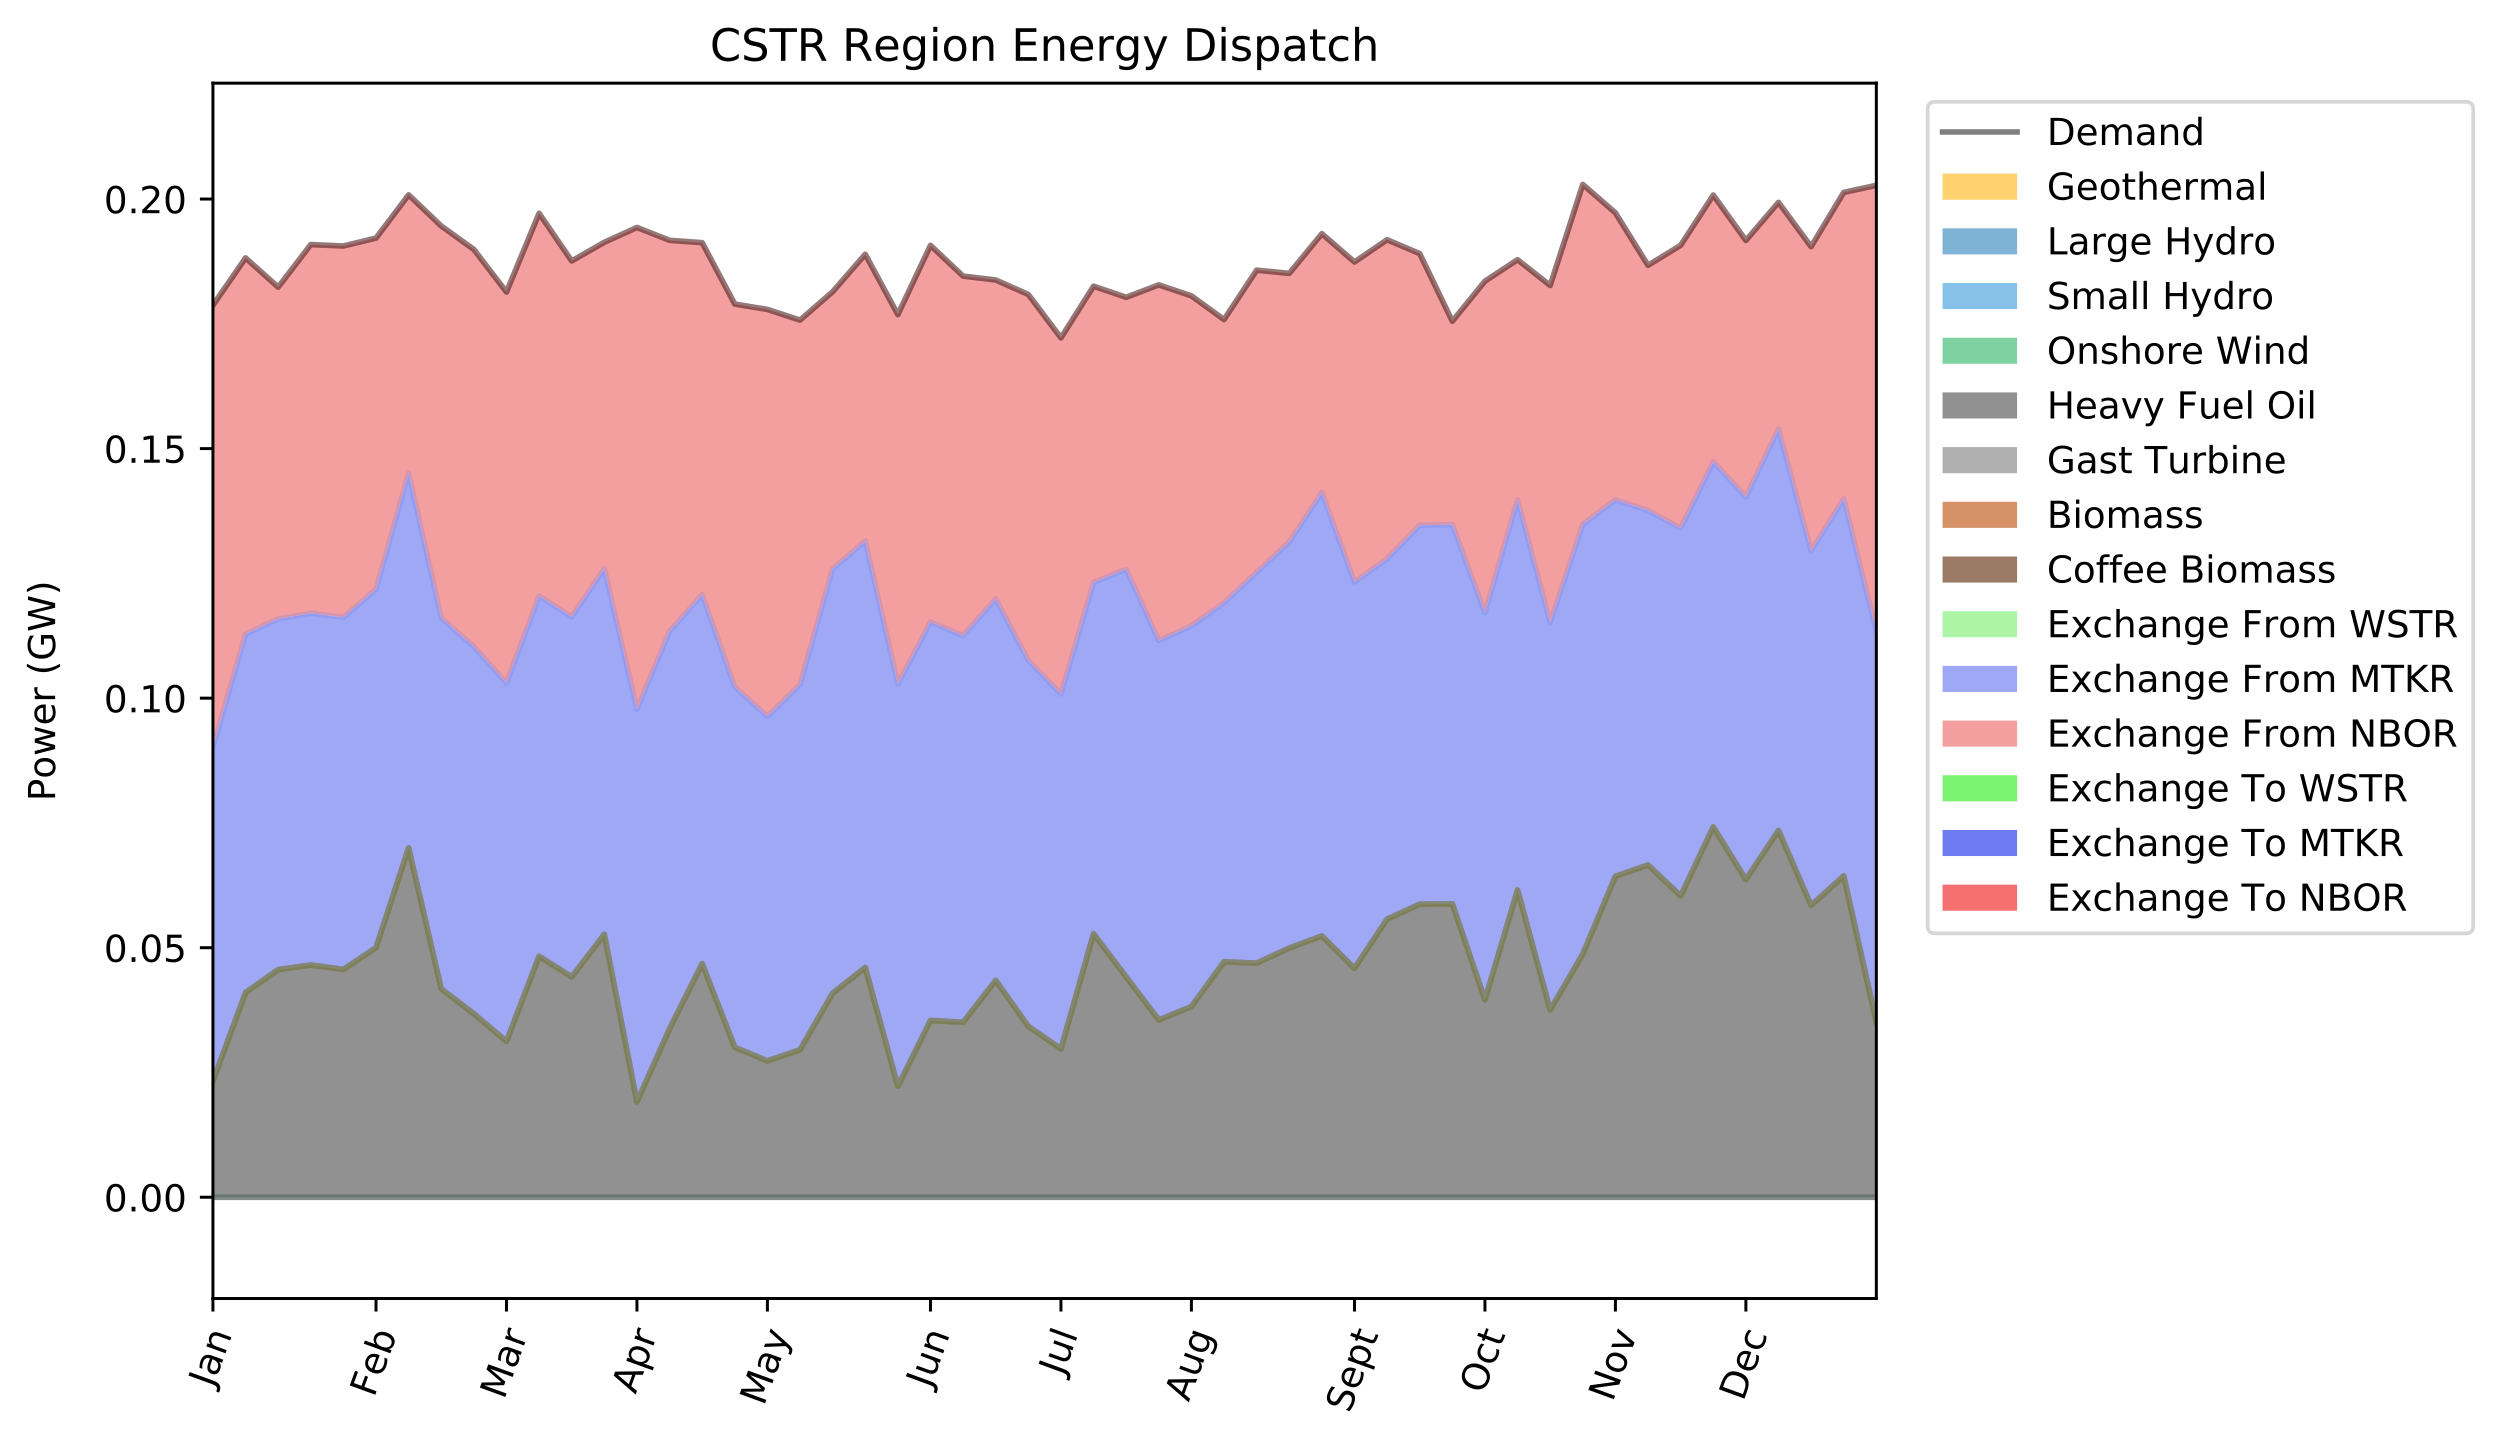 <?xml version="1.0" encoding="utf-8" standalone="no"?>
<!DOCTYPE svg PUBLIC "-//W3C//DTD SVG 1.1//EN"
  "http://www.w3.org/Graphics/SVG/1.1/DTD/svg11.dtd">
<!-- Created with matplotlib (https://matplotlib.org/) -->
<svg height="387.385pt" version="1.1" viewBox="0 0 670.912 387.385" width="670.912pt" xmlns="http://www.w3.org/2000/svg" xmlns:xlink="http://www.w3.org/1999/xlink">
 <defs>
  <style type="text/css">
*{stroke-linecap:butt;stroke-linejoin:round;}
  </style>
 </defs>
 <g id="figure_1">
  <g id="patch_1">
   <path d="M 0 387.385 
L 670.912 387.385 
L 670.912 0 
L 0 0 
z
" style="fill:#ffffff;"/>
  </g>
  <g id="axes_1">
   <g id="patch_2">
    <path d="M 57.144 348.478 
L 503.544 348.478 
L 503.544 22.318 
L 57.144 22.318 
z
" style="fill:#ffffff;"/>
   </g>
   <g id="PolyCollection_1">
    <path clip-path="url(#pce1a44470a)" d="M 57.144 321.298 
L 57.144 321.298 
L 65.897 321.298 
L 74.65 321.298 
L 83.403 321.298 
L 92.156 321.298 
L 100.908 321.298 
L 109.661 321.298 
L 118.414 321.298 
L 127.167 321.298 
L 135.92 321.298 
L 144.673 321.298 
L 153.426 321.298 
L 162.179 321.298 
L 170.932 321.298 
L 179.685 321.298 
L 188.438 321.298 
L 197.191 321.298 
L 205.944 321.298 
L 214.697 321.298 
L 223.45 321.298 
L 232.203 321.298 
L 240.956 321.298 
L 249.708 321.298 
L 258.461 321.298 
L 267.214 321.298 
L 275.967 321.298 
L 284.72 321.298 
L 293.473 321.298 
L 302.226 321.298 
L 310.979 321.298 
L 319.732 321.298 
L 328.485 321.298 
L 337.238 321.298 
L 345.991 321.298 
L 354.744 321.298 
L 363.497 321.298 
L 372.25 321.298 
L 381.003 321.298 
L 389.756 321.298 
L 398.508 321.298 
L 407.261 321.298 
L 416.014 321.298 
L 424.767 321.298 
L 433.52 321.298 
L 442.273 321.298 
L 451.026 321.298 
L 459.779 321.298 
L 468.532 321.298 
L 477.285 321.298 
L 486.038 321.298 
L 494.791 321.298 
L 503.544 321.298 
L 503.544 321.298 
L 503.544 321.298 
L 494.791 321.298 
L 486.038 321.298 
L 477.285 321.298 
L 468.532 321.298 
L 459.779 321.298 
L 451.026 321.298 
L 442.273 321.298 
L 433.52 321.298 
L 424.767 321.298 
L 416.014 321.298 
L 407.261 321.298 
L 398.508 321.298 
L 389.756 321.298 
L 381.003 321.298 
L 372.25 321.298 
L 363.497 321.298 
L 354.744 321.298 
L 345.991 321.298 
L 337.238 321.298 
L 328.485 321.298 
L 319.732 321.298 
L 310.979 321.298 
L 302.226 321.298 
L 293.473 321.298 
L 284.72 321.298 
L 275.967 321.298 
L 267.214 321.298 
L 258.461 321.298 
L 249.708 321.298 
L 240.956 321.298 
L 232.203 321.298 
L 223.45 321.298 
L 214.697 321.298 
L 205.944 321.298 
L 197.191 321.298 
L 188.438 321.298 
L 179.685 321.298 
L 170.932 321.298 
L 162.179 321.298 
L 153.426 321.298 
L 144.673 321.298 
L 135.92 321.298 
L 127.167 321.298 
L 118.414 321.298 
L 109.661 321.298 
L 100.908 321.298 
L 92.156 321.298 
L 83.403 321.298 
L 74.65 321.298 
L 65.897 321.298 
L 57.144 321.298 
z
" style="fill:#ffb30f;fill-opacity:0.6;"/>
   </g>
   <g id="PolyCollection_2">
    <path clip-path="url(#pce1a44470a)" d="M 57.144 321.298 
L 57.144 321.298 
L 65.897 321.298 
L 74.65 321.298 
L 83.403 321.298 
L 92.156 321.298 
L 100.908 321.298 
L 109.661 321.298 
L 118.414 321.298 
L 127.167 321.298 
L 135.92 321.298 
L 144.673 321.298 
L 153.426 321.298 
L 162.179 321.298 
L 170.932 321.298 
L 179.685 321.298 
L 188.438 321.298 
L 197.191 321.298 
L 205.944 321.298 
L 214.697 321.298 
L 223.45 321.298 
L 232.203 321.298 
L 240.956 321.298 
L 249.708 321.298 
L 258.461 321.298 
L 267.214 321.298 
L 275.967 321.298 
L 284.72 321.298 
L 293.473 321.298 
L 302.226 321.298 
L 310.979 321.298 
L 319.732 321.298 
L 328.485 321.298 
L 337.238 321.298 
L 345.991 321.298 
L 354.744 321.298 
L 363.497 321.298 
L 372.25 321.298 
L 381.003 321.298 
L 389.756 321.298 
L 398.508 321.298 
L 407.261 321.298 
L 416.014 321.298 
L 424.767 321.298 
L 433.52 321.298 
L 442.273 321.298 
L 451.026 321.298 
L 459.779 321.298 
L 468.532 321.298 
L 477.285 321.298 
L 486.038 321.298 
L 494.791 321.298 
L 503.544 321.298 
L 503.544 321.298 
L 503.544 321.298 
L 494.791 321.298 
L 486.038 321.298 
L 477.285 321.298 
L 468.532 321.298 
L 459.779 321.298 
L 451.026 321.298 
L 442.273 321.298 
L 433.52 321.298 
L 424.767 321.298 
L 416.014 321.298 
L 407.261 321.298 
L 398.508 321.298 
L 389.756 321.298 
L 381.003 321.298 
L 372.25 321.298 
L 363.497 321.298 
L 354.744 321.298 
L 345.991 321.298 
L 337.238 321.298 
L 328.485 321.298 
L 319.732 321.298 
L 310.979 321.298 
L 302.226 321.298 
L 293.473 321.298 
L 284.72 321.298 
L 275.967 321.298 
L 267.214 321.298 
L 258.461 321.298 
L 249.708 321.298 
L 240.956 321.298 
L 232.203 321.298 
L 223.45 321.298 
L 214.697 321.298 
L 205.944 321.298 
L 197.191 321.298 
L 188.438 321.298 
L 179.685 321.298 
L 170.932 321.298 
L 162.179 321.298 
L 153.426 321.298 
L 144.673 321.298 
L 135.92 321.298 
L 127.167 321.298 
L 118.414 321.298 
L 109.661 321.298 
L 100.908 321.298 
L 92.156 321.298 
L 83.403 321.298 
L 74.65 321.298 
L 65.897 321.298 
L 57.144 321.298 
z
" style="fill:#2980b9;fill-opacity:0.6;"/>
   </g>
   <g id="PolyCollection_3">
    <path clip-path="url(#pce1a44470a)" d="M 57.144 321.298 
L 57.144 321.298 
L 65.897 321.298 
L 74.65 321.298 
L 83.403 321.298 
L 92.156 321.298 
L 100.908 321.298 
L 109.661 321.298 
L 118.414 321.298 
L 127.167 321.298 
L 135.92 321.298 
L 144.673 321.298 
L 153.426 321.298 
L 162.179 321.298 
L 170.932 321.298 
L 179.685 321.298 
L 188.438 321.298 
L 197.191 321.298 
L 205.944 321.298 
L 214.697 321.298 
L 223.45 321.298 
L 232.203 321.298 
L 240.956 321.298 
L 249.708 321.298 
L 258.461 321.298 
L 267.214 321.298 
L 275.967 321.298 
L 284.72 321.298 
L 293.473 321.298 
L 302.226 321.298 
L 310.979 321.298 
L 319.732 321.298 
L 328.485 321.298 
L 337.238 321.298 
L 345.991 321.298 
L 354.744 321.298 
L 363.497 321.298 
L 372.25 321.298 
L 381.003 321.298 
L 389.756 321.298 
L 398.508 321.298 
L 407.261 321.298 
L 416.014 321.298 
L 424.767 321.298 
L 433.52 321.298 
L 442.273 321.298 
L 451.026 321.298 
L 459.779 321.298 
L 468.532 321.298 
L 477.285 321.298 
L 486.038 321.298 
L 494.791 321.298 
L 503.544 321.298 
L 503.544 321.298 
L 503.544 321.298 
L 494.791 321.298 
L 486.038 321.298 
L 477.285 321.298 
L 468.532 321.298 
L 459.779 321.298 
L 451.026 321.298 
L 442.273 321.298 
L 433.52 321.298 
L 424.767 321.298 
L 416.014 321.298 
L 407.261 321.298 
L 398.508 321.298 
L 389.756 321.298 
L 381.003 321.298 
L 372.25 321.298 
L 363.497 321.298 
L 354.744 321.298 
L 345.991 321.298 
L 337.238 321.298 
L 328.485 321.298 
L 319.732 321.298 
L 310.979 321.298 
L 302.226 321.298 
L 293.473 321.298 
L 284.72 321.298 
L 275.967 321.298 
L 267.214 321.298 
L 258.461 321.298 
L 249.708 321.298 
L 240.956 321.298 
L 232.203 321.298 
L 223.45 321.298 
L 214.697 321.298 
L 205.944 321.298 
L 197.191 321.298 
L 188.438 321.298 
L 179.685 321.298 
L 170.932 321.298 
L 162.179 321.298 
L 153.426 321.298 
L 144.673 321.298 
L 135.92 321.298 
L 127.167 321.298 
L 118.414 321.298 
L 109.661 321.298 
L 100.908 321.298 
L 92.156 321.298 
L 83.403 321.298 
L 74.65 321.298 
L 65.897 321.298 
L 57.144 321.298 
z
" style="fill:#3498db;fill-opacity:0.6;"/>
   </g>
   <g id="PolyCollection_4">
    <path clip-path="url(#pce1a44470a)" d="M 57.144 321.298 
L 57.144 321.298 
L 65.897 321.298 
L 74.65 321.298 
L 83.403 321.298 
L 92.156 321.298 
L 100.908 321.298 
L 109.661 321.298 
L 118.414 321.298 
L 127.167 321.298 
L 135.92 321.298 
L 144.673 321.298 
L 153.426 321.298 
L 162.179 321.298 
L 170.932 321.298 
L 179.685 321.298 
L 188.438 321.298 
L 197.191 321.298 
L 205.944 321.298 
L 214.697 321.298 
L 223.45 321.298 
L 232.203 321.298 
L 240.956 321.298 
L 249.708 321.298 
L 258.461 321.298 
L 267.214 321.298 
L 275.967 321.298 
L 284.72 321.298 
L 293.473 321.298 
L 302.226 321.298 
L 310.979 321.298 
L 319.732 321.298 
L 328.485 321.298 
L 337.238 321.298 
L 345.991 321.298 
L 354.744 321.298 
L 363.497 321.298 
L 372.25 321.298 
L 381.003 321.298 
L 389.756 321.298 
L 398.508 321.298 
L 407.261 321.298 
L 416.014 321.298 
L 424.767 321.298 
L 433.52 321.298 
L 442.273 321.298 
L 451.026 321.298 
L 459.779 321.298 
L 468.532 321.298 
L 477.285 321.298 
L 486.038 321.298 
L 494.791 321.298 
L 503.544 321.298 
L 503.544 321.298 
L 503.544 321.298 
L 494.791 321.298 
L 486.038 321.298 
L 477.285 321.298 
L 468.532 321.298 
L 459.779 321.298 
L 451.026 321.298 
L 442.273 321.298 
L 433.52 321.298 
L 424.767 321.298 
L 416.014 321.298 
L 407.261 321.298 
L 398.508 321.298 
L 389.756 321.298 
L 381.003 321.298 
L 372.25 321.298 
L 363.497 321.298 
L 354.744 321.298 
L 345.991 321.298 
L 337.238 321.298 
L 328.485 321.298 
L 319.732 321.298 
L 310.979 321.298 
L 302.226 321.298 
L 293.473 321.298 
L 284.72 321.298 
L 275.967 321.298 
L 267.214 321.298 
L 258.461 321.298 
L 249.708 321.298 
L 240.956 321.298 
L 232.203 321.298 
L 223.45 321.298 
L 214.697 321.298 
L 205.944 321.298 
L 197.191 321.298 
L 188.438 321.298 
L 179.685 321.298 
L 170.932 321.298 
L 162.179 321.298 
L 153.426 321.298 
L 144.673 321.298 
L 135.92 321.298 
L 127.167 321.298 
L 118.414 321.298 
L 109.661 321.298 
L 100.908 321.298 
L 92.156 321.298 
L 83.403 321.298 
L 74.65 321.298 
L 65.897 321.298 
L 57.144 321.298 
z
" style="fill:#28b463;fill-opacity:0.6;"/>
   </g>
   <g id="PolyCollection_5">
    <path clip-path="url(#pce1a44470a)" d="M 57.144 321.298 
L 57.144 290.138 
L 65.897 266.362 
L 74.65 260.21 
L 83.403 258.973 
L 92.156 260.157 
L 100.908 254.302 
L 109.661 227.538 
L 118.414 265.38 
L 127.167 272.059 
L 135.92 279.451 
L 144.673 256.639 
L 153.426 262.146 
L 162.179 250.747 
L 170.932 295.689 
L 179.685 276.084 
L 188.438 258.616 
L 197.191 281.067 
L 205.944 284.702 
L 214.697 281.709 
L 223.45 266.546 
L 232.203 259.663 
L 240.956 291.521 
L 249.708 273.85 
L 258.461 274.35 
L 267.214 263.105 
L 275.967 275.433 
L 284.72 281.475 
L 293.473 250.58 
L 302.226 262.185 
L 310.979 273.707 
L 319.732 270.127 
L 328.485 258.094 
L 337.238 258.471 
L 345.991 254.419 
L 354.744 251.177 
L 363.497 259.851 
L 372.25 246.652 
L 381.003 242.644 
L 389.756 242.565 
L 398.508 268.304 
L 407.261 238.832 
L 416.014 271.02 
L 424.767 256.016 
L 433.52 235.179 
L 442.273 232.119 
L 451.026 240.43 
L 459.779 221.923 
L 468.532 236.037 
L 477.285 222.879 
L 486.038 242.95 
L 494.791 235.074 
L 503.544 274.344 
L 503.544 321.298 
L 503.544 321.298 
L 494.791 321.298 
L 486.038 321.298 
L 477.285 321.298 
L 468.532 321.298 
L 459.779 321.298 
L 451.026 321.298 
L 442.273 321.298 
L 433.52 321.298 
L 424.767 321.298 
L 416.014 321.298 
L 407.261 321.298 
L 398.508 321.298 
L 389.756 321.298 
L 381.003 321.298 
L 372.25 321.298 
L 363.497 321.298 
L 354.744 321.298 
L 345.991 321.298 
L 337.238 321.298 
L 328.485 321.298 
L 319.732 321.298 
L 310.979 321.298 
L 302.226 321.298 
L 293.473 321.298 
L 284.72 321.298 
L 275.967 321.298 
L 267.214 321.298 
L 258.461 321.298 
L 249.708 321.298 
L 240.956 321.298 
L 232.203 321.298 
L 223.45 321.298 
L 214.697 321.298 
L 205.944 321.298 
L 197.191 321.298 
L 188.438 321.298 
L 179.685 321.298 
L 170.932 321.298 
L 162.179 321.298 
L 153.426 321.298 
L 144.673 321.298 
L 135.92 321.298 
L 127.167 321.298 
L 118.414 321.298 
L 109.661 321.298 
L 100.908 321.298 
L 92.156 321.298 
L 83.403 321.298 
L 74.65 321.298 
L 65.897 321.298 
L 57.144 321.298 
z
" style="fill:#494949;fill-opacity:0.6;"/>
   </g>
   <g id="PolyCollection_6">
    <path clip-path="url(#pce1a44470a)" d="M 57.144 290.138 
L 57.144 290.138 
L 65.897 266.362 
L 74.65 260.21 
L 83.403 258.973 
L 92.156 260.157 
L 100.908 254.302 
L 109.661 227.538 
L 118.414 265.38 
L 127.167 272.059 
L 135.92 279.451 
L 144.673 256.639 
L 153.426 262.146 
L 162.179 250.747 
L 170.932 295.689 
L 179.685 276.084 
L 188.438 258.616 
L 197.191 281.067 
L 205.944 284.702 
L 214.697 281.709 
L 223.45 266.546 
L 232.203 259.663 
L 240.956 291.521 
L 249.708 273.85 
L 258.461 274.35 
L 267.214 263.105 
L 275.967 275.433 
L 284.72 281.475 
L 293.473 250.58 
L 302.226 262.185 
L 310.979 273.707 
L 319.732 270.127 
L 328.485 258.094 
L 337.238 258.471 
L 345.991 254.419 
L 354.744 251.177 
L 363.497 259.851 
L 372.25 246.652 
L 381.003 242.644 
L 389.756 242.565 
L 398.508 268.304 
L 407.261 238.832 
L 416.014 271.02 
L 424.767 256.016 
L 433.52 235.179 
L 442.273 232.119 
L 451.026 240.43 
L 459.779 221.923 
L 468.532 236.037 
L 477.285 222.879 
L 486.038 242.95 
L 494.791 235.074 
L 503.544 274.344 
L 503.544 274.344 
L 503.544 274.344 
L 494.791 235.074 
L 486.038 242.95 
L 477.285 222.879 
L 468.532 236.037 
L 459.779 221.923 
L 451.026 240.43 
L 442.273 232.119 
L 433.52 235.179 
L 424.767 256.016 
L 416.014 271.02 
L 407.261 238.832 
L 398.508 268.304 
L 389.756 242.565 
L 381.003 242.644 
L 372.25 246.652 
L 363.497 259.851 
L 354.744 251.177 
L 345.991 254.419 
L 337.238 258.471 
L 328.485 258.094 
L 319.732 270.127 
L 310.979 273.707 
L 302.226 262.185 
L 293.473 250.58 
L 284.72 281.475 
L 275.967 275.433 
L 267.214 263.105 
L 258.461 274.35 
L 249.708 273.85 
L 240.956 291.521 
L 232.203 259.663 
L 223.45 266.546 
L 214.697 281.709 
L 205.944 284.702 
L 197.191 281.067 
L 188.438 258.616 
L 179.685 276.084 
L 170.932 295.689 
L 162.179 250.747 
L 153.426 262.146 
L 144.673 256.639 
L 135.92 279.451 
L 127.167 272.059 
L 118.414 265.38 
L 109.661 227.538 
L 100.908 254.302 
L 92.156 260.157 
L 83.403 258.973 
L 74.65 260.21 
L 65.897 266.362 
L 57.144 290.138 
z
" style="fill:#7c7c7c;fill-opacity:0.6;"/>
   </g>
   <g id="PolyCollection_7">
    <path clip-path="url(#pce1a44470a)" d="M 57.144 290.138 
L 57.144 290.138 
L 65.897 266.362 
L 74.65 260.21 
L 83.403 258.973 
L 92.156 260.157 
L 100.908 254.302 
L 109.661 227.538 
L 118.414 265.38 
L 127.167 272.059 
L 135.92 279.451 
L 144.673 256.639 
L 153.426 262.146 
L 162.179 250.747 
L 170.932 295.689 
L 179.685 276.084 
L 188.438 258.616 
L 197.191 281.067 
L 205.944 284.702 
L 214.697 281.709 
L 223.45 266.546 
L 232.203 259.663 
L 240.956 291.521 
L 249.708 273.85 
L 258.461 274.35 
L 267.214 263.105 
L 275.967 275.433 
L 284.72 281.475 
L 293.473 250.58 
L 302.226 262.185 
L 310.979 273.707 
L 319.732 270.127 
L 328.485 258.094 
L 337.238 258.471 
L 345.991 254.419 
L 354.744 251.177 
L 363.497 259.851 
L 372.25 246.652 
L 381.003 242.644 
L 389.756 242.565 
L 398.508 268.304 
L 407.261 238.832 
L 416.014 271.02 
L 424.767 256.016 
L 433.52 235.179 
L 442.273 232.119 
L 451.026 240.43 
L 459.779 221.923 
L 468.532 236.037 
L 477.285 222.879 
L 486.038 242.95 
L 494.791 235.074 
L 503.544 274.344 
L 503.544 274.344 
L 503.544 274.344 
L 494.791 235.074 
L 486.038 242.95 
L 477.285 222.879 
L 468.532 236.037 
L 459.779 221.923 
L 451.026 240.43 
L 442.273 232.119 
L 433.52 235.179 
L 424.767 256.016 
L 416.014 271.02 
L 407.261 238.832 
L 398.508 268.304 
L 389.756 242.565 
L 381.003 242.644 
L 372.25 246.652 
L 363.497 259.851 
L 354.744 251.177 
L 345.991 254.419 
L 337.238 258.471 
L 328.485 258.094 
L 319.732 270.127 
L 310.979 273.707 
L 302.226 262.185 
L 293.473 250.58 
L 284.72 281.475 
L 275.967 275.433 
L 267.214 263.105 
L 258.461 274.35 
L 249.708 273.85 
L 240.956 291.521 
L 232.203 259.663 
L 223.45 266.546 
L 214.697 281.709 
L 205.944 284.702 
L 197.191 281.067 
L 188.438 258.616 
L 179.685 276.084 
L 170.932 295.689 
L 162.179 250.747 
L 153.426 262.146 
L 144.673 256.639 
L 135.92 279.451 
L 127.167 272.059 
L 118.414 265.38 
L 109.661 227.538 
L 100.908 254.302 
L 92.156 260.157 
L 83.403 258.973 
L 74.65 260.21 
L 65.897 266.362 
L 57.144 290.138 
z
" style="fill:#ba4a00;fill-opacity:0.6;"/>
   </g>
   <g id="PolyCollection_8">
    <path clip-path="url(#pce1a44470a)" d="M 57.144 290.138 
L 57.144 290.138 
L 65.897 266.362 
L 74.65 260.21 
L 83.403 258.973 
L 92.156 260.157 
L 100.908 254.302 
L 109.661 227.538 
L 118.414 265.38 
L 127.167 272.059 
L 135.92 279.451 
L 144.673 256.639 
L 153.426 262.146 
L 162.179 250.747 
L 170.932 295.689 
L 179.685 276.084 
L 188.438 258.616 
L 197.191 281.067 
L 205.944 284.702 
L 214.697 281.709 
L 223.45 266.546 
L 232.203 259.663 
L 240.956 291.521 
L 249.708 273.85 
L 258.461 274.35 
L 267.214 263.105 
L 275.967 275.433 
L 284.72 281.475 
L 293.473 250.58 
L 302.226 262.185 
L 310.979 273.707 
L 319.732 270.127 
L 328.485 258.094 
L 337.238 258.471 
L 345.991 254.419 
L 354.744 251.177 
L 363.497 259.851 
L 372.25 246.652 
L 381.003 242.644 
L 389.756 242.565 
L 398.508 268.304 
L 407.261 238.832 
L 416.014 271.02 
L 424.767 256.016 
L 433.52 235.179 
L 442.273 232.119 
L 451.026 240.43 
L 459.779 221.923 
L 468.532 236.037 
L 477.285 222.879 
L 486.038 242.95 
L 494.791 235.074 
L 503.544 274.344 
L 503.544 274.344 
L 503.544 274.344 
L 494.791 235.074 
L 486.038 242.95 
L 477.285 222.879 
L 468.532 236.037 
L 459.779 221.923 
L 451.026 240.43 
L 442.273 232.119 
L 433.52 235.179 
L 424.767 256.016 
L 416.014 271.02 
L 407.261 238.832 
L 398.508 268.304 
L 389.756 242.565 
L 381.003 242.644 
L 372.25 246.652 
L 363.497 259.851 
L 354.744 251.177 
L 345.991 254.419 
L 337.238 258.471 
L 328.485 258.094 
L 319.732 270.127 
L 310.979 273.707 
L 302.226 262.185 
L 293.473 250.58 
L 284.72 281.475 
L 275.967 275.433 
L 267.214 263.105 
L 258.461 274.35 
L 249.708 273.85 
L 240.956 291.521 
L 232.203 259.663 
L 223.45 266.546 
L 214.697 281.709 
L 205.944 284.702 
L 197.191 281.067 
L 188.438 258.616 
L 179.685 276.084 
L 170.932 295.689 
L 162.179 250.747 
L 153.426 262.146 
L 144.673 256.639 
L 135.92 279.451 
L 127.167 272.059 
L 118.414 265.38 
L 109.661 227.538 
L 100.908 254.302 
L 92.156 260.157 
L 83.403 258.973 
L 74.65 260.21 
L 65.897 266.362 
L 57.144 290.138 
z
" style="fill:#592400;fill-opacity:0.6;"/>
   </g>
   <g id="PolyCollection_9">
    <path clip-path="url(#pce1a44470a)" d="M 57.144 290.138 
L 57.144 290.138 
L 65.897 266.362 
L 74.65 260.21 
L 83.403 258.973 
L 92.156 260.157 
L 100.908 254.302 
L 109.661 227.538 
L 118.414 265.38 
L 127.167 272.059 
L 135.92 279.451 
L 144.673 256.639 
L 153.426 262.146 
L 162.179 250.747 
L 170.932 295.689 
L 179.685 276.084 
L 188.438 258.616 
L 197.191 281.067 
L 205.944 284.702 
L 214.697 281.709 
L 223.45 266.546 
L 232.203 259.663 
L 240.956 291.521 
L 249.708 273.85 
L 258.461 274.35 
L 267.214 263.105 
L 275.967 275.433 
L 284.72 281.475 
L 293.473 250.58 
L 302.226 262.185 
L 310.979 273.707 
L 319.732 270.127 
L 328.485 258.094 
L 337.238 258.471 
L 345.991 254.419 
L 354.744 251.177 
L 363.497 259.851 
L 372.25 246.652 
L 381.003 242.644 
L 389.756 242.565 
L 398.508 268.304 
L 407.261 238.832 
L 416.014 271.02 
L 424.767 256.016 
L 433.52 235.179 
L 442.273 232.119 
L 451.026 240.43 
L 459.779 221.923 
L 468.532 236.037 
L 477.285 222.879 
L 486.038 242.95 
L 494.791 235.074 
L 503.544 274.344 
L 503.544 274.344 
L 503.544 274.344 
L 494.791 235.074 
L 486.038 242.95 
L 477.285 222.879 
L 468.532 236.037 
L 459.779 221.923 
L 451.026 240.43 
L 442.273 232.119 
L 433.52 235.179 
L 424.767 256.016 
L 416.014 271.02 
L 407.261 238.832 
L 398.508 268.304 
L 389.756 242.565 
L 381.003 242.644 
L 372.25 246.652 
L 363.497 259.851 
L 354.744 251.177 
L 345.991 254.419 
L 337.238 258.471 
L 328.485 258.094 
L 319.732 270.127 
L 310.979 273.707 
L 302.226 262.185 
L 293.473 250.58 
L 284.72 281.475 
L 275.967 275.433 
L 267.214 263.105 
L 258.461 274.35 
L 249.708 273.85 
L 240.956 291.521 
L 232.203 259.663 
L 223.45 266.546 
L 214.697 281.709 
L 205.944 284.702 
L 197.191 281.067 
L 188.438 258.616 
L 179.685 276.084 
L 170.932 295.689 
L 162.179 250.747 
L 153.426 262.146 
L 144.673 256.639 
L 135.92 279.451 
L 127.167 272.059 
L 118.414 265.38 
L 109.661 227.538 
L 100.908 254.302 
L 92.156 260.157 
L 83.403 258.973 
L 74.65 260.21 
L 65.897 266.362 
L 57.144 290.138 
z
" style="fill:#75ee6b;fill-opacity:0.6;"/>
   </g>
   <g id="PolyCollection_10">
    <path clip-path="url(#pce1a44470a)" d="M 57.144 290.138 
L 57.144 200.486 
L 65.897 170.189 
L 74.65 166.092 
L 83.403 164.588 
L 92.156 165.659 
L 100.908 158.131 
L 109.661 126.979 
L 118.414 165.842 
L 127.167 173.56 
L 135.92 183.287 
L 144.673 159.956 
L 153.426 165.533 
L 162.179 152.639 
L 170.932 190.361 
L 179.685 169.397 
L 188.438 159.566 
L 197.191 184.352 
L 205.944 192.249 
L 214.697 183.706 
L 223.45 152.647 
L 232.203 145.217 
L 240.956 183.6 
L 249.708 166.909 
L 258.461 170.593 
L 267.214 160.709 
L 275.967 177.271 
L 284.72 186.227 
L 293.473 156.309 
L 302.226 152.745 
L 310.979 171.899 
L 319.732 167.947 
L 328.485 161.748 
L 337.238 153.568 
L 345.991 145.481 
L 354.744 132.191 
L 363.497 156.202 
L 372.25 149.925 
L 381.003 140.963 
L 389.756 140.779 
L 398.508 164.449 
L 407.261 134.104 
L 416.014 167.099 
L 424.767 140.739 
L 433.52 134.151 
L 442.273 136.981 
L 451.026 141.759 
L 459.779 123.918 
L 468.532 133.358 
L 477.285 115.125 
L 486.038 147.872 
L 494.791 133.847 
L 503.544 169.47 
L 503.544 274.344 
L 503.544 274.344 
L 494.791 235.074 
L 486.038 242.95 
L 477.285 222.879 
L 468.532 236.037 
L 459.779 221.923 
L 451.026 240.43 
L 442.273 232.119 
L 433.52 235.179 
L 424.767 256.016 
L 416.014 271.02 
L 407.261 238.832 
L 398.508 268.304 
L 389.756 242.565 
L 381.003 242.644 
L 372.25 246.652 
L 363.497 259.851 
L 354.744 251.177 
L 345.991 254.419 
L 337.238 258.471 
L 328.485 258.094 
L 319.732 270.127 
L 310.979 273.707 
L 302.226 262.185 
L 293.473 250.58 
L 284.72 281.475 
L 275.967 275.433 
L 267.214 263.105 
L 258.461 274.35 
L 249.708 273.85 
L 240.956 291.521 
L 232.203 259.663 
L 223.45 266.546 
L 214.697 281.709 
L 205.944 284.702 
L 197.191 281.067 
L 188.438 258.616 
L 179.685 276.084 
L 170.932 295.689 
L 162.179 250.747 
L 153.426 262.146 
L 144.673 256.639 
L 135.92 279.451 
L 127.167 272.059 
L 118.414 265.38 
L 109.661 227.538 
L 100.908 254.302 
L 92.156 260.157 
L 83.403 258.973 
L 74.65 260.21 
L 65.897 266.362 
L 57.144 290.138 
z
" style="fill:#606fed;fill-opacity:0.6;"/>
   </g>
   <g id="PolyCollection_11">
    <path clip-path="url(#pce1a44470a)" d="M 57.144 200.486 
L 57.144 81.921 
L 65.897 69.222 
L 74.65 77.061 
L 83.403 65.635 
L 92.156 66.011 
L 100.908 63.891 
L 109.661 52.292 
L 118.414 60.643 
L 127.167 66.942 
L 135.92 78.366 
L 144.673 57.246 
L 153.426 70.022 
L 162.179 65.018 
L 170.932 61.048 
L 179.685 64.488 
L 188.438 65.128 
L 197.191 81.606 
L 205.944 83.038 
L 214.697 85.905 
L 223.45 78.294 
L 232.203 68.238 
L 240.956 84.422 
L 249.708 65.845 
L 258.461 74.093 
L 267.214 75.139 
L 275.967 79.018 
L 284.72 90.674 
L 293.473 76.807 
L 302.226 79.779 
L 310.979 76.447 
L 319.732 79.393 
L 328.485 85.749 
L 337.238 72.506 
L 345.991 73.368 
L 354.744 62.715 
L 363.497 70.305 
L 372.25 64.338 
L 381.003 68.061 
L 389.756 86.204 
L 398.508 75.453 
L 407.261 69.69 
L 416.014 76.613 
L 424.767 49.498 
L 433.52 57.121 
L 442.273 71.198 
L 451.026 65.83 
L 459.779 52.351 
L 468.532 64.523 
L 477.285 54.312 
L 486.038 66.189 
L 494.791 51.637 
L 503.544 49.732 
L 503.544 169.47 
L 503.544 169.47 
L 494.791 133.847 
L 486.038 147.872 
L 477.285 115.125 
L 468.532 133.358 
L 459.779 123.918 
L 451.026 141.759 
L 442.273 136.981 
L 433.52 134.151 
L 424.767 140.739 
L 416.014 167.099 
L 407.261 134.104 
L 398.508 164.449 
L 389.756 140.779 
L 381.003 140.963 
L 372.25 149.925 
L 363.497 156.202 
L 354.744 132.191 
L 345.991 145.481 
L 337.238 153.568 
L 328.485 161.748 
L 319.732 167.947 
L 310.979 171.899 
L 302.226 152.745 
L 293.473 156.309 
L 284.72 186.227 
L 275.967 177.271 
L 267.214 160.709 
L 258.461 170.593 
L 249.708 166.909 
L 240.956 183.6 
L 232.203 145.217 
L 223.45 152.647 
L 214.697 183.706 
L 205.944 192.249 
L 197.191 184.352 
L 188.438 159.566 
L 179.685 169.397 
L 170.932 190.361 
L 162.179 152.639 
L 153.426 165.533 
L 144.673 159.956 
L 135.92 183.287 
L 127.167 173.56 
L 118.414 165.842 
L 109.661 126.979 
L 100.908 158.131 
L 92.156 165.659 
L 83.403 164.588 
L 74.65 166.092 
L 65.897 170.189 
L 57.144 200.486 
z
" style="fill:#ed6060;fill-opacity:0.6;"/>
   </g>
   <g id="PolyCollection_12">
    <path clip-path="url(#pce1a44470a)" d="M 57.144 321.298 
L 57.144 321.298 
L 65.897 321.298 
L 74.65 321.298 
L 83.403 321.298 
L 92.156 321.298 
L 100.908 321.298 
L 109.661 321.298 
L 118.414 321.298 
L 127.167 321.298 
L 135.92 321.298 
L 144.673 321.298 
L 153.426 321.298 
L 162.179 321.298 
L 170.932 321.298 
L 179.685 321.298 
L 188.438 321.298 
L 197.191 321.298 
L 205.944 321.298 
L 214.697 321.298 
L 223.45 321.298 
L 232.203 321.298 
L 240.956 321.298 
L 249.708 321.298 
L 258.461 321.298 
L 267.214 321.298 
L 275.967 321.298 
L 284.72 321.298 
L 293.473 321.298 
L 302.226 321.298 
L 310.979 321.298 
L 319.732 321.298 
L 328.485 321.298 
L 337.238 321.298 
L 345.991 321.298 
L 354.744 321.298 
L 363.497 321.298 
L 372.25 321.298 
L 381.003 321.298 
L 389.756 321.298 
L 398.508 321.298 
L 407.261 321.298 
L 416.014 321.298 
L 424.767 321.298 
L 433.52 321.298 
L 442.273 321.298 
L 451.026 321.298 
L 459.779 321.298 
L 468.532 321.298 
L 477.285 321.298 
L 486.038 321.298 
L 494.791 321.298 
L 503.544 321.298 
L 503.544 321.298 
L 503.544 321.298 
L 494.791 321.298 
L 486.038 321.298 
L 477.285 321.298 
L 468.532 321.298 
L 459.779 321.298 
L 451.026 321.298 
L 442.273 321.298 
L 433.52 321.298 
L 424.767 321.298 
L 416.014 321.298 
L 407.261 321.298 
L 398.508 321.298 
L 389.756 321.298 
L 381.003 321.298 
L 372.25 321.298 
L 363.497 321.298 
L 354.744 321.298 
L 345.991 321.298 
L 337.238 321.298 
L 328.485 321.298 
L 319.732 321.298 
L 310.979 321.298 
L 302.226 321.298 
L 293.473 321.298 
L 284.72 321.298 
L 275.967 321.298 
L 267.214 321.298 
L 258.461 321.298 
L 249.708 321.298 
L 240.956 321.298 
L 232.203 321.298 
L 223.45 321.298 
L 214.697 321.298 
L 205.944 321.298 
L 197.191 321.298 
L 188.438 321.298 
L 179.685 321.298 
L 170.932 321.298 
L 162.179 321.298 
L 153.426 321.298 
L 144.673 321.298 
L 135.92 321.298 
L 127.167 321.298 
L 118.414 321.298 
L 109.661 321.298 
L 100.908 321.298 
L 92.156 321.298 
L 83.403 321.298 
L 74.65 321.298 
L 65.897 321.298 
L 57.144 321.298 
z
" style="fill:#22eb11;fill-opacity:0.6;"/>
   </g>
   <g id="PolyCollection_13">
    <path clip-path="url(#pce1a44470a)" d="M 57.144 321.298 
L 57.144 321.298 
L 65.897 321.298 
L 74.65 321.298 
L 83.403 321.298 
L 92.156 321.298 
L 100.908 321.298 
L 109.661 321.298 
L 118.414 321.298 
L 127.167 321.298 
L 135.92 321.298 
L 144.673 321.298 
L 153.426 321.298 
L 162.179 321.298 
L 170.932 321.298 
L 179.685 321.298 
L 188.438 321.298 
L 197.191 321.298 
L 205.944 321.298 
L 214.697 321.298 
L 223.45 321.298 
L 232.203 321.298 
L 240.956 321.298 
L 249.708 321.298 
L 258.461 321.298 
L 267.214 321.298 
L 275.967 321.298 
L 284.72 321.298 
L 293.473 321.298 
L 302.226 321.298 
L 310.979 321.298 
L 319.732 321.298 
L 328.485 321.298 
L 337.238 321.298 
L 345.991 321.298 
L 354.744 321.298 
L 363.497 321.298 
L 372.25 321.298 
L 381.003 321.298 
L 389.756 321.298 
L 398.508 321.298 
L 407.261 321.298 
L 416.014 321.298 
L 424.767 321.298 
L 433.52 321.298 
L 442.273 321.298 
L 451.026 321.298 
L 459.779 321.298 
L 468.532 321.298 
L 477.285 321.298 
L 486.038 321.298 
L 494.791 321.298 
L 503.544 321.298 
L 503.544 321.298 
L 503.544 321.298 
L 494.791 321.298 
L 486.038 321.298 
L 477.285 321.298 
L 468.532 321.298 
L 459.779 321.298 
L 451.026 321.298 
L 442.273 321.298 
L 433.52 321.298 
L 424.767 321.298 
L 416.014 321.298 
L 407.261 321.298 
L 398.508 321.298 
L 389.756 321.298 
L 381.003 321.298 
L 372.25 321.298 
L 363.497 321.298 
L 354.744 321.298 
L 345.991 321.298 
L 337.238 321.298 
L 328.485 321.298 
L 319.732 321.298 
L 310.979 321.298 
L 302.226 321.298 
L 293.473 321.298 
L 284.72 321.298 
L 275.967 321.298 
L 267.214 321.298 
L 258.461 321.298 
L 249.708 321.298 
L 240.956 321.298 
L 232.203 321.298 
L 223.45 321.298 
L 214.697 321.298 
L 205.944 321.298 
L 197.191 321.298 
L 188.438 321.298 
L 179.685 321.298 
L 170.932 321.298 
L 162.179 321.298 
L 153.426 321.298 
L 144.673 321.298 
L 135.92 321.298 
L 127.167 321.298 
L 118.414 321.298 
L 109.661 321.298 
L 100.908 321.298 
L 92.156 321.298 
L 83.403 321.298 
L 74.65 321.298 
L 65.897 321.298 
L 57.144 321.298 
z
" style="fill:#0e25ec;fill-opacity:0.6;"/>
   </g>
   <g id="PolyCollection_14">
    <path clip-path="url(#pce1a44470a)" d="M 57.144 321.298 
L 57.144 321.298 
L 65.897 321.298 
L 74.65 321.298 
L 83.403 321.298 
L 92.156 321.298 
L 100.908 321.298 
L 109.661 321.298 
L 118.414 321.298 
L 127.167 321.298 
L 135.92 321.298 
L 144.673 321.298 
L 153.426 321.298 
L 162.179 321.298 
L 170.932 321.298 
L 179.685 321.298 
L 188.438 321.298 
L 197.191 321.298 
L 205.944 321.298 
L 214.697 321.298 
L 223.45 321.298 
L 232.203 321.298 
L 240.956 321.298 
L 249.708 321.298 
L 258.461 321.298 
L 267.214 321.298 
L 275.967 321.298 
L 284.72 321.298 
L 293.473 321.298 
L 302.226 321.298 
L 310.979 321.298 
L 319.732 321.298 
L 328.485 321.298 
L 337.238 321.298 
L 345.991 321.298 
L 354.744 321.298 
L 363.497 321.298 
L 372.25 321.298 
L 381.003 321.298 
L 389.756 321.298 
L 398.508 321.298 
L 407.261 321.298 
L 416.014 321.298 
L 424.767 321.298 
L 433.52 321.298 
L 442.273 321.298 
L 451.026 321.298 
L 459.779 321.298 
L 468.532 321.298 
L 477.285 321.298 
L 486.038 321.298 
L 494.791 321.298 
L 503.544 321.298 
L 503.544 321.298 
L 503.544 321.298 
L 494.791 321.298 
L 486.038 321.298 
L 477.285 321.298 
L 468.532 321.298 
L 459.779 321.298 
L 451.026 321.298 
L 442.273 321.298 
L 433.52 321.298 
L 424.767 321.298 
L 416.014 321.298 
L 407.261 321.298 
L 398.508 321.298 
L 389.756 321.298 
L 381.003 321.298 
L 372.25 321.298 
L 363.497 321.298 
L 354.744 321.298 
L 345.991 321.298 
L 337.238 321.298 
L 328.485 321.298 
L 319.732 321.298 
L 310.979 321.298 
L 302.226 321.298 
L 293.473 321.298 
L 284.72 321.298 
L 275.967 321.298 
L 267.214 321.298 
L 258.461 321.298 
L 249.708 321.298 
L 240.956 321.298 
L 232.203 321.298 
L 223.45 321.298 
L 214.697 321.298 
L 205.944 321.298 
L 197.191 321.298 
L 188.438 321.298 
L 179.685 321.298 
L 170.932 321.298 
L 162.179 321.298 
L 153.426 321.298 
L 144.673 321.298 
L 135.92 321.298 
L 127.167 321.298 
L 118.414 321.298 
L 109.661 321.298 
L 100.908 321.298 
L 92.156 321.298 
L 83.403 321.298 
L 74.65 321.298 
L 65.897 321.298 
L 57.144 321.298 
z
" style="fill:#ee1111;fill-opacity:0.6;"/>
   </g>
   <g id="matplotlib.axis_1">
    <g id="xtick_1">
     <g id="line2d_1">
      <defs>
       <path d="M 0 0 
L 0 3.5 
" id="md0f5381c7d" style="stroke:#000000;stroke-width:0.8;"/>
      </defs>
      <g>
       <use style="stroke:#000000;stroke-width:0.8;" x="57.144" xlink:href="#md0f5381c7d" y="348.478"/>
      </g>
     </g>
     <g id="text_1">
      <!-- Jan -->
      <defs>
       <path d="M 9.812 72.906 
L 19.672 72.906 
L 19.672 5.078 
Q 19.672 -8.109 14.672 -14.062 
Q 9.672 -20.016 -1.422 -20.016 
L -5.172 -20.016 
L -5.172 -11.719 
L -2.094 -11.719 
Q 4.438 -11.719 7.125 -8.047 
Q 9.812 -4.391 9.812 5.078 
z
" id="DejaVuSans-74"/>
       <path d="M 34.281 27.484 
Q 23.391 27.484 19.188 25 
Q 14.984 22.516 14.984 16.5 
Q 14.984 11.719 18.141 8.906 
Q 21.297 6.109 26.703 6.109 
Q 34.188 6.109 38.703 11.406 
Q 43.219 16.703 43.219 25.484 
L 43.219 27.484 
z
M 52.203 31.203 
L 52.203 0 
L 43.219 0 
L 43.219 8.297 
Q 40.141 3.328 35.547 0.953 
Q 30.953 -1.422 24.312 -1.422 
Q 15.922 -1.422 10.953 3.297 
Q 6 8.016 6 15.922 
Q 6 25.141 12.172 29.828 
Q 18.359 34.516 30.609 34.516 
L 43.219 34.516 
L 43.219 35.406 
Q 43.219 41.609 39.141 45 
Q 35.062 48.391 27.688 48.391 
Q 23 48.391 18.547 47.266 
Q 14.109 46.141 10.016 43.891 
L 10.016 52.203 
Q 14.938 54.109 19.578 55.047 
Q 24.219 56 28.609 56 
Q 40.484 56 46.344 49.844 
Q 52.203 43.703 52.203 31.203 
z
" id="DejaVuSans-97"/>
       <path d="M 54.891 33.016 
L 54.891 0 
L 45.906 0 
L 45.906 32.719 
Q 45.906 40.484 42.875 44.328 
Q 39.844 48.188 33.797 48.188 
Q 26.516 48.188 22.312 43.547 
Q 18.109 38.922 18.109 30.906 
L 18.109 0 
L 9.078 0 
L 9.078 54.688 
L 18.109 54.688 
L 18.109 46.188 
Q 21.344 51.125 25.703 53.562 
Q 30.078 56 35.797 56 
Q 45.219 56 50.047 50.172 
Q 54.891 44.344 54.891 33.016 
z
" id="DejaVuSans-110"/>
      </defs>
      <g transform="translate(57.1 372.563)rotate(-70)scale(0.1 -0.1)">
       <use xlink:href="#DejaVuSans-74"/>
       <use x="29.492" xlink:href="#DejaVuSans-97"/>
       <use x="90.771" xlink:href="#DejaVuSans-110"/>
      </g>
     </g>
    </g>
    <g id="xtick_2">
     <g id="line2d_2">
      <g>
       <use style="stroke:#000000;stroke-width:0.8;" x="100.908" xlink:href="#md0f5381c7d" y="348.478"/>
      </g>
     </g>
     <g id="text_2">
      <!-- Feb -->
      <defs>
       <path d="M 9.812 72.906 
L 51.703 72.906 
L 51.703 64.594 
L 19.672 64.594 
L 19.672 43.109 
L 48.578 43.109 
L 48.578 34.812 
L 19.672 34.812 
L 19.672 0 
L 9.812 0 
z
" id="DejaVuSans-70"/>
       <path d="M 56.203 29.594 
L 56.203 25.203 
L 14.891 25.203 
Q 15.484 15.922 20.484 11.062 
Q 25.484 6.203 34.422 6.203 
Q 39.594 6.203 44.453 7.469 
Q 49.312 8.734 54.109 11.281 
L 54.109 2.781 
Q 49.266 0.734 44.188 -0.344 
Q 39.109 -1.422 33.891 -1.422 
Q 20.797 -1.422 13.156 6.188 
Q 5.516 13.812 5.516 26.812 
Q 5.516 40.234 12.766 48.109 
Q 20.016 56 32.328 56 
Q 43.359 56 49.781 48.891 
Q 56.203 41.797 56.203 29.594 
z
M 47.219 32.234 
Q 47.125 39.594 43.094 43.984 
Q 39.062 48.391 32.422 48.391 
Q 24.906 48.391 20.391 44.141 
Q 15.875 39.891 15.188 32.172 
z
" id="DejaVuSans-101"/>
       <path d="M 48.688 27.297 
Q 48.688 37.203 44.609 42.844 
Q 40.531 48.484 33.406 48.484 
Q 26.266 48.484 22.188 42.844 
Q 18.109 37.203 18.109 27.297 
Q 18.109 17.391 22.188 11.75 
Q 26.266 6.109 33.406 6.109 
Q 40.531 6.109 44.609 11.75 
Q 48.688 17.391 48.688 27.297 
z
M 18.109 46.391 
Q 20.953 51.266 25.266 53.625 
Q 29.594 56 35.594 56 
Q 45.562 56 51.781 48.094 
Q 58.016 40.188 58.016 27.297 
Q 58.016 14.406 51.781 6.484 
Q 45.562 -1.422 35.594 -1.422 
Q 29.594 -1.422 25.266 0.953 
Q 20.953 3.328 18.109 8.203 
L 18.109 0 
L 9.078 0 
L 9.078 75.984 
L 18.109 75.984 
z
" id="DejaVuSans-98"/>
      </defs>
      <g transform="translate(100.381 375.222)rotate(-70)scale(0.1 -0.1)">
       <use xlink:href="#DejaVuSans-70"/>
       <use x="57.441" xlink:href="#DejaVuSans-101"/>
       <use x="118.965" xlink:href="#DejaVuSans-98"/>
      </g>
     </g>
    </g>
    <g id="xtick_3">
     <g id="line2d_3">
      <g>
       <use style="stroke:#000000;stroke-width:0.8;" x="135.92" xlink:href="#md0f5381c7d" y="348.478"/>
      </g>
     </g>
     <g id="text_3">
      <!-- Mar -->
      <defs>
       <path d="M 9.812 72.906 
L 24.516 72.906 
L 43.109 23.297 
L 61.812 72.906 
L 76.516 72.906 
L 76.516 0 
L 66.891 0 
L 66.891 64.016 
L 48.094 14.016 
L 38.188 14.016 
L 19.391 64.016 
L 19.391 0 
L 9.812 0 
z
" id="DejaVuSans-77"/>
       <path d="M 41.109 46.297 
Q 39.594 47.172 37.812 47.578 
Q 36.031 48 33.891 48 
Q 26.266 48 22.188 43.047 
Q 18.109 38.094 18.109 28.812 
L 18.109 0 
L 9.078 0 
L 9.078 54.688 
L 18.109 54.688 
L 18.109 46.188 
Q 20.953 51.172 25.484 53.578 
Q 30.031 56 36.531 56 
Q 37.453 56 38.578 55.875 
Q 39.703 55.766 41.062 55.516 
z
" id="DejaVuSans-114"/>
      </defs>
      <g transform="translate(135.287 375.806)rotate(-70)scale(0.1 -0.1)">
       <use xlink:href="#DejaVuSans-77"/>
       <use x="86.279" xlink:href="#DejaVuSans-97"/>
       <use x="147.559" xlink:href="#DejaVuSans-114"/>
      </g>
     </g>
    </g>
    <g id="xtick_4">
     <g id="line2d_4">
      <g>
       <use style="stroke:#000000;stroke-width:0.8;" x="170.932" xlink:href="#md0f5381c7d" y="348.478"/>
      </g>
     </g>
     <g id="text_4">
      <!-- Apr -->
      <defs>
       <path d="M 34.188 63.188 
L 20.797 26.906 
L 47.609 26.906 
z
M 28.609 72.906 
L 39.797 72.906 
L 67.578 0 
L 57.328 0 
L 50.688 18.703 
L 17.828 18.703 
L 11.188 0 
L 0.781 0 
z
" id="DejaVuSans-65"/>
       <path d="M 18.109 8.203 
L 18.109 -20.797 
L 9.078 -20.797 
L 9.078 54.688 
L 18.109 54.688 
L 18.109 46.391 
Q 20.953 51.266 25.266 53.625 
Q 29.594 56 35.594 56 
Q 45.562 56 51.781 48.094 
Q 58.016 40.188 58.016 27.297 
Q 58.016 14.406 51.781 6.484 
Q 45.562 -1.422 35.594 -1.422 
Q 29.594 -1.422 25.266 0.953 
Q 20.953 3.328 18.109 8.203 
z
M 48.688 27.297 
Q 48.688 37.203 44.609 42.844 
Q 40.531 48.484 33.406 48.484 
Q 26.266 48.484 22.188 42.844 
Q 18.109 37.203 18.109 27.297 
Q 18.109 17.391 22.188 11.75 
Q 26.266 6.109 33.406 6.109 
Q 40.531 6.109 44.609 11.75 
Q 48.688 17.391 48.688 27.297 
z
" id="DejaVuSans-112"/>
      </defs>
      <g transform="translate(170.566 374.334)rotate(-70)scale(0.1 -0.1)">
       <use xlink:href="#DejaVuSans-65"/>
       <use x="68.408" xlink:href="#DejaVuSans-112"/>
       <use x="131.885" xlink:href="#DejaVuSans-114"/>
      </g>
     </g>
    </g>
    <g id="xtick_5">
     <g id="line2d_5">
      <g>
       <use style="stroke:#000000;stroke-width:0.8;" x="205.944" xlink:href="#md0f5381c7d" y="348.478"/>
      </g>
     </g>
     <g id="text_5">
      <!-- May -->
      <defs>
       <path d="M 32.172 -5.078 
Q 28.375 -14.844 24.75 -17.812 
Q 21.141 -20.797 15.094 -20.797 
L 7.906 -20.797 
L 7.906 -13.281 
L 13.188 -13.281 
Q 16.891 -13.281 18.938 -11.516 
Q 21 -9.766 23.484 -3.219 
L 25.094 0.875 
L 2.984 54.688 
L 12.5 54.688 
L 29.594 11.922 
L 46.688 54.688 
L 56.203 54.688 
z
" id="DejaVuSans-121"/>
      </defs>
      <g transform="translate(205.001 377.505)rotate(-70)scale(0.1 -0.1)">
       <use xlink:href="#DejaVuSans-77"/>
       <use x="86.279" xlink:href="#DejaVuSans-97"/>
       <use x="147.559" xlink:href="#DejaVuSans-121"/>
      </g>
     </g>
    </g>
    <g id="xtick_6">
     <g id="line2d_6">
      <g>
       <use style="stroke:#000000;stroke-width:0.8;" x="249.708" xlink:href="#md0f5381c7d" y="348.478"/>
      </g>
     </g>
     <g id="text_6">
      <!-- Jun -->
      <defs>
       <path d="M 8.5 21.578 
L 8.5 54.688 
L 17.484 54.688 
L 17.484 21.922 
Q 17.484 14.156 20.5 10.266 
Q 23.531 6.391 29.594 6.391 
Q 36.859 6.391 41.078 11.031 
Q 45.312 15.672 45.312 23.688 
L 45.312 54.688 
L 54.297 54.688 
L 54.297 0 
L 45.312 0 
L 45.312 8.406 
Q 42.047 3.422 37.719 1 
Q 33.406 -1.422 27.688 -1.422 
Q 18.266 -1.422 13.375 4.438 
Q 8.5 10.297 8.5 21.578 
z
M 31.109 56 
z
" id="DejaVuSans-117"/>
      </defs>
      <g transform="translate(249.629 372.76)rotate(-70)scale(0.1 -0.1)">
       <use xlink:href="#DejaVuSans-74"/>
       <use x="29.492" xlink:href="#DejaVuSans-117"/>
       <use x="92.871" xlink:href="#DejaVuSans-110"/>
      </g>
     </g>
    </g>
    <g id="xtick_7">
     <g id="line2d_7">
      <g>
       <use style="stroke:#000000;stroke-width:0.8;" x="284.72" xlink:href="#md0f5381c7d" y="348.478"/>
      </g>
     </g>
     <g id="text_7">
      <!-- Jul -->
      <defs>
       <path d="M 9.422 75.984 
L 18.406 75.984 
L 18.406 0 
L 9.422 0 
z
" id="DejaVuSans-108"/>
      </defs>
      <g transform="translate(285.25 369.415)rotate(-70)scale(0.1 -0.1)">
       <use xlink:href="#DejaVuSans-74"/>
       <use x="29.492" xlink:href="#DejaVuSans-117"/>
       <use x="92.871" xlink:href="#DejaVuSans-108"/>
      </g>
     </g>
    </g>
    <g id="xtick_8">
     <g id="line2d_8">
      <g>
       <use style="stroke:#000000;stroke-width:0.8;" x="319.732" xlink:href="#md0f5381c7d" y="348.478"/>
      </g>
     </g>
     <g id="text_8">
      <!-- Aug -->
      <defs>
       <path d="M 45.406 27.984 
Q 45.406 37.75 41.375 43.109 
Q 37.359 48.484 30.078 48.484 
Q 22.859 48.484 18.828 43.109 
Q 14.797 37.75 14.797 27.984 
Q 14.797 18.266 18.828 12.891 
Q 22.859 7.516 30.078 7.516 
Q 37.359 7.516 41.375 12.891 
Q 45.406 18.266 45.406 27.984 
z
M 54.391 6.781 
Q 54.391 -7.172 48.188 -13.984 
Q 42 -20.797 29.203 -20.797 
Q 24.469 -20.797 20.266 -20.094 
Q 16.062 -19.391 12.109 -17.922 
L 12.109 -9.188 
Q 16.062 -11.328 19.922 -12.344 
Q 23.781 -13.375 27.781 -13.375 
Q 36.625 -13.375 41.016 -8.766 
Q 45.406 -4.156 45.406 5.172 
L 45.406 9.625 
Q 42.625 4.781 38.281 2.391 
Q 33.938 0 27.875 0 
Q 17.828 0 11.672 7.656 
Q 5.516 15.328 5.516 27.984 
Q 5.516 40.672 11.672 48.328 
Q 17.828 56 27.875 56 
Q 33.938 56 38.281 53.609 
Q 42.625 51.219 45.406 46.391 
L 45.406 54.688 
L 54.391 54.688 
z
" id="DejaVuSans-103"/>
      </defs>
      <g transform="translate(318.986 376.426)rotate(-70)scale(0.1 -0.1)">
       <use xlink:href="#DejaVuSans-65"/>
       <use x="68.408" xlink:href="#DejaVuSans-117"/>
       <use x="131.787" xlink:href="#DejaVuSans-103"/>
      </g>
     </g>
    </g>
    <g id="xtick_9">
     <g id="line2d_9">
      <g>
       <use style="stroke:#000000;stroke-width:0.8;" x="363.497" xlink:href="#md0f5381c7d" y="348.478"/>
      </g>
     </g>
     <g id="text_9">
      <!-- Sept -->
      <defs>
       <path d="M 53.516 70.516 
L 53.516 60.891 
Q 47.906 63.578 42.922 64.891 
Q 37.938 66.219 33.297 66.219 
Q 25.25 66.219 20.875 63.094 
Q 16.5 59.969 16.5 54.203 
Q 16.5 49.359 19.406 46.891 
Q 22.312 44.438 30.422 42.922 
L 36.375 41.703 
Q 47.406 39.594 52.656 34.297 
Q 57.906 29 57.906 20.125 
Q 57.906 9.516 50.797 4.047 
Q 43.703 -1.422 29.984 -1.422 
Q 24.812 -1.422 18.969 -0.25 
Q 13.141 0.922 6.891 3.219 
L 6.891 13.375 
Q 12.891 10.016 18.656 8.297 
Q 24.422 6.594 29.984 6.594 
Q 38.422 6.594 43.016 9.906 
Q 47.609 13.234 47.609 19.391 
Q 47.609 24.75 44.312 27.781 
Q 41.016 30.812 33.5 32.328 
L 27.484 33.5 
Q 16.453 35.688 11.516 40.375 
Q 6.594 45.062 6.594 53.422 
Q 6.594 63.094 13.406 68.656 
Q 20.219 74.219 32.172 74.219 
Q 37.312 74.219 42.625 73.281 
Q 47.953 72.359 53.516 70.516 
z
" id="DejaVuSans-83"/>
       <path d="M 18.312 70.219 
L 18.312 54.688 
L 36.812 54.688 
L 36.812 47.703 
L 18.312 47.703 
L 18.312 18.016 
Q 18.312 11.328 20.141 9.422 
Q 21.969 7.516 27.594 7.516 
L 36.812 7.516 
L 36.812 0 
L 27.594 0 
Q 17.188 0 13.234 3.875 
Q 9.281 7.766 9.281 18.016 
L 9.281 47.703 
L 2.688 47.703 
L 2.688 54.688 
L 9.281 54.688 
L 9.281 70.219 
z
" id="DejaVuSans-116"/>
      </defs>
      <g transform="translate(362.196 379.474)rotate(-70)scale(0.1 -0.1)">
       <use xlink:href="#DejaVuSans-83"/>
       <use x="63.477" xlink:href="#DejaVuSans-101"/>
       <use x="125" xlink:href="#DejaVuSans-112"/>
       <use x="188.477" xlink:href="#DejaVuSans-116"/>
      </g>
     </g>
    </g>
    <g id="xtick_10">
     <g id="line2d_10">
      <g>
       <use style="stroke:#000000;stroke-width:0.8;" x="398.508" xlink:href="#md0f5381c7d" y="348.478"/>
      </g>
     </g>
     <g id="text_10">
      <!-- Oct -->
      <defs>
       <path d="M 39.406 66.219 
Q 28.656 66.219 22.328 58.203 
Q 16.016 50.203 16.016 36.375 
Q 16.016 22.609 22.328 14.594 
Q 28.656 6.594 39.406 6.594 
Q 50.141 6.594 56.422 14.594 
Q 62.703 22.609 62.703 36.375 
Q 62.703 50.203 56.422 58.203 
Q 50.141 66.219 39.406 66.219 
z
M 39.406 74.219 
Q 54.734 74.219 63.906 63.938 
Q 73.094 53.656 73.094 36.375 
Q 73.094 19.141 63.906 8.859 
Q 54.734 -1.422 39.406 -1.422 
Q 24.031 -1.422 14.812 8.828 
Q 5.609 19.094 5.609 36.375 
Q 5.609 53.656 14.812 63.938 
Q 24.031 74.219 39.406 74.219 
z
" id="DejaVuSans-79"/>
       <path d="M 48.781 52.594 
L 48.781 44.188 
Q 44.969 46.297 41.141 47.344 
Q 37.312 48.391 33.406 48.391 
Q 24.656 48.391 19.812 42.844 
Q 14.984 37.312 14.984 27.297 
Q 14.984 17.281 19.812 11.734 
Q 24.656 6.203 33.406 6.203 
Q 37.312 6.203 41.141 7.25 
Q 44.969 8.297 48.781 10.406 
L 48.781 2.094 
Q 45.016 0.344 40.984 -0.531 
Q 36.969 -1.422 32.422 -1.422 
Q 20.062 -1.422 12.781 6.344 
Q 5.516 14.109 5.516 27.297 
Q 5.516 40.672 12.859 48.328 
Q 20.219 56 33.016 56 
Q 37.156 56 41.109 55.141 
Q 45.062 54.297 48.781 52.594 
z
" id="DejaVuSans-99"/>
      </defs>
      <g transform="translate(398.145 374.325)rotate(-70)scale(0.1 -0.1)">
       <use xlink:href="#DejaVuSans-79"/>
       <use x="78.711" xlink:href="#DejaVuSans-99"/>
       <use x="133.691" xlink:href="#DejaVuSans-116"/>
      </g>
     </g>
    </g>
    <g id="xtick_11">
     <g id="line2d_11">
      <g>
       <use style="stroke:#000000;stroke-width:0.8;" x="433.52" xlink:href="#md0f5381c7d" y="348.478"/>
      </g>
     </g>
     <g id="text_11">
      <!-- Nov -->
      <defs>
       <path d="M 9.812 72.906 
L 23.094 72.906 
L 55.422 11.922 
L 55.422 72.906 
L 64.984 72.906 
L 64.984 0 
L 51.703 0 
L 19.391 60.984 
L 19.391 0 
L 9.812 0 
z
" id="DejaVuSans-78"/>
       <path d="M 30.609 48.391 
Q 23.391 48.391 19.188 42.75 
Q 14.984 37.109 14.984 27.297 
Q 14.984 17.484 19.156 11.844 
Q 23.344 6.203 30.609 6.203 
Q 37.797 6.203 41.984 11.859 
Q 46.188 17.531 46.188 27.297 
Q 46.188 37.016 41.984 42.703 
Q 37.797 48.391 30.609 48.391 
z
M 30.609 56 
Q 42.328 56 49.016 48.375 
Q 55.719 40.766 55.719 27.297 
Q 55.719 13.875 49.016 6.219 
Q 42.328 -1.422 30.609 -1.422 
Q 18.844 -1.422 12.172 6.219 
Q 5.516 13.875 5.516 27.297 
Q 5.516 40.766 12.172 48.375 
Q 18.844 56 30.609 56 
z
" id="DejaVuSans-111"/>
       <path d="M 2.984 54.688 
L 12.5 54.688 
L 29.594 8.797 
L 46.688 54.688 
L 56.203 54.688 
L 35.688 0 
L 23.484 0 
z
" id="DejaVuSans-118"/>
      </defs>
      <g transform="translate(432.775 376.419)rotate(-70)scale(0.1 -0.1)">
       <use xlink:href="#DejaVuSans-78"/>
       <use x="74.805" xlink:href="#DejaVuSans-111"/>
       <use x="135.986" xlink:href="#DejaVuSans-118"/>
      </g>
     </g>
    </g>
    <g id="xtick_12">
     <g id="line2d_12">
      <g>
       <use style="stroke:#000000;stroke-width:0.8;" x="468.532" xlink:href="#md0f5381c7d" y="348.478"/>
      </g>
     </g>
     <g id="text_12">
      <!-- Dec -->
      <defs>
       <path d="M 19.672 64.797 
L 19.672 8.109 
L 31.594 8.109 
Q 46.688 8.109 53.688 14.938 
Q 60.688 21.781 60.688 36.531 
Q 60.688 51.172 53.688 57.984 
Q 46.688 64.797 31.594 64.797 
z
M 9.812 72.906 
L 30.078 72.906 
Q 51.266 72.906 61.172 64.094 
Q 71.094 55.281 71.094 36.531 
Q 71.094 17.672 61.125 8.828 
Q 51.172 0 30.078 0 
L 9.812 0 
z
" id="DejaVuSans-68"/>
      </defs>
      <g transform="translate(467.816 376.261)rotate(-70)scale(0.1 -0.1)">
       <use xlink:href="#DejaVuSans-68"/>
       <use x="77.002" xlink:href="#DejaVuSans-101"/>
       <use x="138.525" xlink:href="#DejaVuSans-99"/>
      </g>
     </g>
    </g>
   </g>
   <g id="matplotlib.axis_2">
    <g id="ytick_1">
     <g id="line2d_13">
      <defs>
       <path d="M 0 0 
L -3.5 0 
" id="m579bb85eea" style="stroke:#000000;stroke-width:0.8;"/>
      </defs>
      <g>
       <use style="stroke:#000000;stroke-width:0.8;" x="57.144" xlink:href="#m579bb85eea" y="321.298"/>
      </g>
     </g>
     <g id="text_13">
      <!-- 0.00 -->
      <defs>
       <path d="M 31.781 66.406 
Q 24.172 66.406 20.328 58.906 
Q 16.5 51.422 16.5 36.375 
Q 16.5 21.391 20.328 13.891 
Q 24.172 6.391 31.781 6.391 
Q 39.453 6.391 43.281 13.891 
Q 47.125 21.391 47.125 36.375 
Q 47.125 51.422 43.281 58.906 
Q 39.453 66.406 31.781 66.406 
z
M 31.781 74.219 
Q 44.047 74.219 50.516 64.516 
Q 56.984 54.828 56.984 36.375 
Q 56.984 17.969 50.516 8.266 
Q 44.047 -1.422 31.781 -1.422 
Q 19.531 -1.422 13.062 8.266 
Q 6.594 17.969 6.594 36.375 
Q 6.594 54.828 13.062 64.516 
Q 19.531 74.219 31.781 74.219 
z
" id="DejaVuSans-48"/>
       <path d="M 10.688 12.406 
L 21 12.406 
L 21 0 
L 10.688 0 
z
" id="DejaVuSans-46"/>
      </defs>
      <g transform="translate(27.878 325.097)scale(0.1 -0.1)">
       <use xlink:href="#DejaVuSans-48"/>
       <use x="63.623" xlink:href="#DejaVuSans-46"/>
       <use x="95.41" xlink:href="#DejaVuSans-48"/>
       <use x="159.033" xlink:href="#DejaVuSans-48"/>
      </g>
     </g>
    </g>
    <g id="ytick_2">
     <g id="line2d_14">
      <g>
       <use style="stroke:#000000;stroke-width:0.8;" x="57.144" xlink:href="#m579bb85eea" y="254.328"/>
      </g>
     </g>
     <g id="text_14">
      <!-- 0.05 -->
      <defs>
       <path d="M 10.797 72.906 
L 49.516 72.906 
L 49.516 64.594 
L 19.828 64.594 
L 19.828 46.734 
Q 21.969 47.469 24.109 47.828 
Q 26.266 48.188 28.422 48.188 
Q 40.625 48.188 47.75 41.5 
Q 54.891 34.812 54.891 23.391 
Q 54.891 11.625 47.562 5.094 
Q 40.234 -1.422 26.906 -1.422 
Q 22.312 -1.422 17.547 -0.641 
Q 12.797 0.141 7.719 1.703 
L 7.719 11.625 
Q 12.109 9.234 16.797 8.062 
Q 21.484 6.891 26.703 6.891 
Q 35.156 6.891 40.078 11.328 
Q 45.016 15.766 45.016 23.391 
Q 45.016 31 40.078 35.438 
Q 35.156 39.891 26.703 39.891 
Q 22.75 39.891 18.812 39.016 
Q 14.891 38.141 10.797 36.281 
z
" id="DejaVuSans-53"/>
      </defs>
      <g transform="translate(27.878 258.128)scale(0.1 -0.1)">
       <use xlink:href="#DejaVuSans-48"/>
       <use x="63.623" xlink:href="#DejaVuSans-46"/>
       <use x="95.41" xlink:href="#DejaVuSans-48"/>
       <use x="159.033" xlink:href="#DejaVuSans-53"/>
      </g>
     </g>
    </g>
    <g id="ytick_3">
     <g id="line2d_15">
      <g>
       <use style="stroke:#000000;stroke-width:0.8;" x="57.144" xlink:href="#m579bb85eea" y="187.359"/>
      </g>
     </g>
     <g id="text_15">
      <!-- 0.10 -->
      <defs>
       <path d="M 12.406 8.297 
L 28.516 8.297 
L 28.516 63.922 
L 10.984 60.406 
L 10.984 69.391 
L 28.422 72.906 
L 38.281 72.906 
L 38.281 8.297 
L 54.391 8.297 
L 54.391 0 
L 12.406 0 
z
" id="DejaVuSans-49"/>
      </defs>
      <g transform="translate(27.878 191.158)scale(0.1 -0.1)">
       <use xlink:href="#DejaVuSans-48"/>
       <use x="63.623" xlink:href="#DejaVuSans-46"/>
       <use x="95.41" xlink:href="#DejaVuSans-49"/>
       <use x="159.033" xlink:href="#DejaVuSans-48"/>
      </g>
     </g>
    </g>
    <g id="ytick_4">
     <g id="line2d_16">
      <g>
       <use style="stroke:#000000;stroke-width:0.8;" x="57.144" xlink:href="#m579bb85eea" y="120.389"/>
      </g>
     </g>
     <g id="text_16">
      <!-- 0.15 -->
      <g transform="translate(27.878 124.188)scale(0.1 -0.1)">
       <use xlink:href="#DejaVuSans-48"/>
       <use x="63.623" xlink:href="#DejaVuSans-46"/>
       <use x="95.41" xlink:href="#DejaVuSans-49"/>
       <use x="159.033" xlink:href="#DejaVuSans-53"/>
      </g>
     </g>
    </g>
    <g id="ytick_5">
     <g id="line2d_17">
      <g>
       <use style="stroke:#000000;stroke-width:0.8;" x="57.144" xlink:href="#m579bb85eea" y="53.419"/>
      </g>
     </g>
     <g id="text_17">
      <!-- 0.20 -->
      <defs>
       <path d="M 19.188 8.297 
L 53.609 8.297 
L 53.609 0 
L 7.328 0 
L 7.328 8.297 
Q 12.938 14.109 22.625 23.891 
Q 32.328 33.688 34.812 36.531 
Q 39.547 41.844 41.422 45.531 
Q 43.312 49.219 43.312 52.781 
Q 43.312 58.594 39.234 62.25 
Q 35.156 65.922 28.609 65.922 
Q 23.969 65.922 18.812 64.312 
Q 13.672 62.703 7.812 59.422 
L 7.812 69.391 
Q 13.766 71.781 18.938 73 
Q 24.125 74.219 28.422 74.219 
Q 39.75 74.219 46.484 68.547 
Q 53.219 62.891 53.219 53.422 
Q 53.219 48.922 51.531 44.891 
Q 49.859 40.875 45.406 35.406 
Q 44.188 33.984 37.641 27.219 
Q 31.109 20.453 19.188 8.297 
z
" id="DejaVuSans-50"/>
      </defs>
      <g transform="translate(27.878 57.219)scale(0.1 -0.1)">
       <use xlink:href="#DejaVuSans-48"/>
       <use x="63.623" xlink:href="#DejaVuSans-46"/>
       <use x="95.41" xlink:href="#DejaVuSans-50"/>
       <use x="159.033" xlink:href="#DejaVuSans-48"/>
      </g>
     </g>
    </g>
    <g id="text_18">
     <!-- Power (GW) -->
     <defs>
      <path d="M 19.672 64.797 
L 19.672 37.406 
L 32.078 37.406 
Q 38.969 37.406 42.719 40.969 
Q 46.484 44.531 46.484 51.125 
Q 46.484 57.672 42.719 61.234 
Q 38.969 64.797 32.078 64.797 
z
M 9.812 72.906 
L 32.078 72.906 
Q 44.344 72.906 50.609 67.359 
Q 56.891 61.812 56.891 51.125 
Q 56.891 40.328 50.609 34.812 
Q 44.344 29.297 32.078 29.297 
L 19.672 29.297 
L 19.672 0 
L 9.812 0 
z
" id="DejaVuSans-80"/>
      <path d="M 4.203 54.688 
L 13.188 54.688 
L 24.422 12.016 
L 35.594 54.688 
L 46.188 54.688 
L 57.422 12.016 
L 68.609 54.688 
L 77.594 54.688 
L 63.281 0 
L 52.688 0 
L 40.922 44.828 
L 29.109 0 
L 18.5 0 
z
" id="DejaVuSans-119"/>
      <path id="DejaVuSans-32"/>
      <path d="M 31 75.875 
Q 24.469 64.656 21.281 53.656 
Q 18.109 42.672 18.109 31.391 
Q 18.109 20.125 21.312 9.062 
Q 24.516 -2 31 -13.188 
L 23.188 -13.188 
Q 15.875 -1.703 12.234 9.375 
Q 8.594 20.453 8.594 31.391 
Q 8.594 42.281 12.203 53.312 
Q 15.828 64.359 23.188 75.875 
z
" id="DejaVuSans-40"/>
      <path d="M 59.516 10.406 
L 59.516 29.984 
L 43.406 29.984 
L 43.406 38.094 
L 69.281 38.094 
L 69.281 6.781 
Q 63.578 2.734 56.688 0.656 
Q 49.812 -1.422 42 -1.422 
Q 24.906 -1.422 15.25 8.562 
Q 5.609 18.562 5.609 36.375 
Q 5.609 54.25 15.25 64.234 
Q 24.906 74.219 42 74.219 
Q 49.125 74.219 55.547 72.453 
Q 61.969 70.703 67.391 67.281 
L 67.391 56.781 
Q 61.922 61.422 55.766 63.766 
Q 49.609 66.109 42.828 66.109 
Q 29.438 66.109 22.719 58.641 
Q 16.016 51.172 16.016 36.375 
Q 16.016 21.625 22.719 14.156 
Q 29.438 6.688 42.828 6.688 
Q 48.047 6.688 52.141 7.594 
Q 56.25 8.5 59.516 10.406 
z
" id="DejaVuSans-71"/>
      <path d="M 3.328 72.906 
L 13.281 72.906 
L 28.609 11.281 
L 43.891 72.906 
L 54.984 72.906 
L 70.312 11.281 
L 85.594 72.906 
L 95.609 72.906 
L 77.297 0 
L 64.891 0 
L 49.516 63.281 
L 33.984 0 
L 21.578 0 
z
" id="DejaVuSans-87"/>
      <path d="M 8.016 75.875 
L 15.828 75.875 
Q 23.141 64.359 26.781 53.312 
Q 30.422 42.281 30.422 31.391 
Q 30.422 20.453 26.781 9.375 
Q 23.141 -1.703 15.828 -13.188 
L 8.016 -13.188 
Q 14.5 -2 17.703 9.062 
Q 20.906 20.125 20.906 31.391 
Q 20.906 42.672 17.703 53.656 
Q 14.5 64.656 8.016 75.875 
z
" id="DejaVuSans-41"/>
     </defs>
     <g transform="translate(14.798 215)rotate(-90)scale(0.1 -0.1)">
      <use xlink:href="#DejaVuSans-80"/>
      <use x="60.256" xlink:href="#DejaVuSans-111"/>
      <use x="121.438" xlink:href="#DejaVuSans-119"/>
      <use x="203.225" xlink:href="#DejaVuSans-101"/>
      <use x="264.748" xlink:href="#DejaVuSans-114"/>
      <use x="305.861" xlink:href="#DejaVuSans-32"/>
      <use x="337.648" xlink:href="#DejaVuSans-40"/>
      <use x="376.662" xlink:href="#DejaVuSans-71"/>
      <use x="454.152" xlink:href="#DejaVuSans-87"/>
      <use x="553.029" xlink:href="#DejaVuSans-41"/>
     </g>
    </g>
   </g>
   <g id="line2d_18">
    <path clip-path="url(#pce1a44470a)" d="M 57.144 81.921 
L 65.897 69.222 
L 74.65 77.061 
L 83.403 65.635 
L 92.156 66.011 
L 100.908 63.891 
L 109.661 52.292 
L 118.414 60.643 
L 127.167 66.942 
L 135.92 78.366 
L 144.673 57.246 
L 153.426 70.022 
L 162.179 65.018 
L 170.932 61.048 
L 179.685 64.488 
L 188.438 65.128 
L 197.191 81.606 
L 205.944 83.038 
L 214.697 85.905 
L 223.45 78.294 
L 232.203 68.238 
L 240.956 84.422 
L 249.708 65.845 
L 258.461 74.093 
L 267.214 75.139 
L 275.967 79.018 
L 284.72 90.674 
L 293.473 76.807 
L 302.226 79.779 
L 310.979 76.447 
L 319.732 79.393 
L 328.485 85.749 
L 337.238 72.506 
L 345.991 73.368 
L 354.744 62.715 
L 363.497 70.305 
L 372.25 64.338 
L 381.003 68.061 
L 389.756 86.204 
L 398.508 75.453 
L 407.261 69.69 
L 416.014 76.613 
L 424.767 49.498 
L 433.52 57.121 
L 442.273 71.198 
L 451.026 65.83 
L 459.779 52.351 
L 468.532 64.523 
L 477.285 54.312 
L 486.038 66.189 
L 494.791 51.637 
L 503.544 49.732 
" style="fill:none;stroke:#000000;stroke-linecap:square;stroke-opacity:0.5;stroke-width:1.5;"/>
   </g>
   <g id="line2d_19">
    <path clip-path="url(#pce1a44470a)" d="M 57.144 321.298 
L 65.897 321.298 
L 74.65 321.298 
L 83.403 321.298 
L 92.156 321.298 
L 100.908 321.298 
L 109.661 321.298 
L 118.414 321.298 
L 127.167 321.298 
L 135.92 321.298 
L 144.673 321.298 
L 153.426 321.298 
L 162.179 321.298 
L 170.932 321.298 
L 179.685 321.298 
L 188.438 321.298 
L 197.191 321.298 
L 205.944 321.298 
L 214.697 321.298 
L 223.45 321.298 
L 232.203 321.298 
L 240.956 321.298 
L 249.708 321.298 
L 258.461 321.298 
L 267.214 321.298 
L 275.967 321.298 
L 284.72 321.298 
L 293.473 321.298 
L 302.226 321.298 
L 310.979 321.298 
L 319.732 321.298 
L 328.485 321.298 
L 337.238 321.298 
L 345.991 321.298 
L 354.744 321.298 
L 363.497 321.298 
L 372.25 321.298 
L 381.003 321.298 
L 389.756 321.298 
L 398.508 321.298 
L 407.261 321.298 
L 416.014 321.298 
L 424.767 321.298 
L 433.52 321.298 
L 442.273 321.298 
L 451.026 321.298 
L 459.779 321.298 
L 468.532 321.298 
L 477.285 321.298 
L 486.038 321.298 
L 494.791 321.298 
L 503.544 321.298 
" style="fill:none;stroke:#ffb30f;stroke-linecap:square;stroke-opacity:0.2;stroke-width:1.5;"/>
   </g>
   <g id="line2d_20">
    <path clip-path="url(#pce1a44470a)" d="M 57.144 321.298 
L 65.897 321.298 
L 74.65 321.298 
L 83.403 321.298 
L 92.156 321.298 
L 100.908 321.298 
L 109.661 321.298 
L 118.414 321.298 
L 127.167 321.298 
L 135.92 321.298 
L 144.673 321.298 
L 153.426 321.298 
L 162.179 321.298 
L 170.932 321.298 
L 179.685 321.298 
L 188.438 321.298 
L 197.191 321.298 
L 205.944 321.298 
L 214.697 321.298 
L 223.45 321.298 
L 232.203 321.298 
L 240.956 321.298 
L 249.708 321.298 
L 258.461 321.298 
L 267.214 321.298 
L 275.967 321.298 
L 284.72 321.298 
L 293.473 321.298 
L 302.226 321.298 
L 310.979 321.298 
L 319.732 321.298 
L 328.485 321.298 
L 337.238 321.298 
L 345.991 321.298 
L 354.744 321.298 
L 363.497 321.298 
L 372.25 321.298 
L 381.003 321.298 
L 389.756 321.298 
L 398.508 321.298 
L 407.261 321.298 
L 416.014 321.298 
L 424.767 321.298 
L 433.52 321.298 
L 442.273 321.298 
L 451.026 321.298 
L 459.779 321.298 
L 468.532 321.298 
L 477.285 321.298 
L 486.038 321.298 
L 494.791 321.298 
L 503.544 321.298 
" style="fill:none;stroke:#2980b9;stroke-linecap:square;stroke-opacity:0.2;stroke-width:1.5;"/>
   </g>
   <g id="line2d_21">
    <path clip-path="url(#pce1a44470a)" d="M 57.144 321.298 
L 65.897 321.298 
L 74.65 321.298 
L 83.403 321.298 
L 92.156 321.298 
L 100.908 321.298 
L 109.661 321.298 
L 118.414 321.298 
L 127.167 321.298 
L 135.92 321.298 
L 144.673 321.298 
L 153.426 321.298 
L 162.179 321.298 
L 170.932 321.298 
L 179.685 321.298 
L 188.438 321.298 
L 197.191 321.298 
L 205.944 321.298 
L 214.697 321.298 
L 223.45 321.298 
L 232.203 321.298 
L 240.956 321.298 
L 249.708 321.298 
L 258.461 321.298 
L 267.214 321.298 
L 275.967 321.298 
L 284.72 321.298 
L 293.473 321.298 
L 302.226 321.298 
L 310.979 321.298 
L 319.732 321.298 
L 328.485 321.298 
L 337.238 321.298 
L 345.991 321.298 
L 354.744 321.298 
L 363.497 321.298 
L 372.25 321.298 
L 381.003 321.298 
L 389.756 321.298 
L 398.508 321.298 
L 407.261 321.298 
L 416.014 321.298 
L 424.767 321.298 
L 433.52 321.298 
L 442.273 321.298 
L 451.026 321.298 
L 459.779 321.298 
L 468.532 321.298 
L 477.285 321.298 
L 486.038 321.298 
L 494.791 321.298 
L 503.544 321.298 
" style="fill:none;stroke:#3498db;stroke-linecap:square;stroke-opacity:0.2;stroke-width:1.5;"/>
   </g>
   <g id="line2d_22">
    <path clip-path="url(#pce1a44470a)" d="M 57.144 321.298 
L 65.897 321.298 
L 74.65 321.298 
L 83.403 321.298 
L 92.156 321.298 
L 100.908 321.298 
L 109.661 321.298 
L 118.414 321.298 
L 127.167 321.298 
L 135.92 321.298 
L 144.673 321.298 
L 153.426 321.298 
L 162.179 321.298 
L 170.932 321.298 
L 179.685 321.298 
L 188.438 321.298 
L 197.191 321.298 
L 205.944 321.298 
L 214.697 321.298 
L 223.45 321.298 
L 232.203 321.298 
L 240.956 321.298 
L 249.708 321.298 
L 258.461 321.298 
L 267.214 321.298 
L 275.967 321.298 
L 284.72 321.298 
L 293.473 321.298 
L 302.226 321.298 
L 310.979 321.298 
L 319.732 321.298 
L 328.485 321.298 
L 337.238 321.298 
L 345.991 321.298 
L 354.744 321.298 
L 363.497 321.298 
L 372.25 321.298 
L 381.003 321.298 
L 389.756 321.298 
L 398.508 321.298 
L 407.261 321.298 
L 416.014 321.298 
L 424.767 321.298 
L 433.52 321.298 
L 442.273 321.298 
L 451.026 321.298 
L 459.779 321.298 
L 468.532 321.298 
L 477.285 321.298 
L 486.038 321.298 
L 494.791 321.298 
L 503.544 321.298 
" style="fill:none;stroke:#28b463;stroke-linecap:square;stroke-opacity:0.2;stroke-width:1.5;"/>
   </g>
   <g id="line2d_23">
    <path clip-path="url(#pce1a44470a)" d="M 57.144 290.138 
L 65.897 266.362 
L 74.65 260.21 
L 83.403 258.973 
L 92.156 260.157 
L 100.908 254.302 
L 109.661 227.538 
L 118.414 265.38 
L 127.167 272.059 
L 135.92 279.451 
L 144.673 256.639 
L 153.426 262.146 
L 162.179 250.747 
L 170.932 295.689 
L 179.685 276.084 
L 188.438 258.616 
L 197.191 281.067 
L 205.944 284.702 
L 214.697 281.709 
L 223.45 266.546 
L 232.203 259.663 
L 240.956 291.521 
L 249.708 273.85 
L 258.461 274.35 
L 267.214 263.105 
L 275.967 275.433 
L 284.72 281.475 
L 293.473 250.58 
L 302.226 262.185 
L 310.979 273.707 
L 319.732 270.127 
L 328.485 258.094 
L 337.238 258.471 
L 345.991 254.419 
L 354.744 251.177 
L 363.497 259.851 
L 372.25 246.652 
L 381.003 242.644 
L 389.756 242.565 
L 398.508 268.304 
L 407.261 238.832 
L 416.014 271.02 
L 424.767 256.016 
L 433.52 235.179 
L 442.273 232.119 
L 451.026 240.43 
L 459.779 221.923 
L 468.532 236.037 
L 477.285 222.879 
L 486.038 242.95 
L 494.791 235.074 
L 503.544 274.344 
" style="fill:none;stroke:#494949;stroke-linecap:square;stroke-opacity:0.2;stroke-width:1.5;"/>
   </g>
   <g id="line2d_24">
    <path clip-path="url(#pce1a44470a)" d="M 57.144 290.138 
L 65.897 266.362 
L 74.65 260.21 
L 83.403 258.973 
L 92.156 260.157 
L 100.908 254.302 
L 109.661 227.538 
L 118.414 265.38 
L 127.167 272.059 
L 135.92 279.451 
L 144.673 256.639 
L 153.426 262.146 
L 162.179 250.747 
L 170.932 295.689 
L 179.685 276.084 
L 188.438 258.616 
L 197.191 281.067 
L 205.944 284.702 
L 214.697 281.709 
L 223.45 266.546 
L 232.203 259.663 
L 240.956 291.521 
L 249.708 273.85 
L 258.461 274.35 
L 267.214 263.105 
L 275.967 275.433 
L 284.72 281.475 
L 293.473 250.58 
L 302.226 262.185 
L 310.979 273.707 
L 319.732 270.127 
L 328.485 258.094 
L 337.238 258.471 
L 345.991 254.419 
L 354.744 251.177 
L 363.497 259.851 
L 372.25 246.652 
L 381.003 242.644 
L 389.756 242.565 
L 398.508 268.304 
L 407.261 238.832 
L 416.014 271.02 
L 424.767 256.016 
L 433.52 235.179 
L 442.273 232.119 
L 451.026 240.43 
L 459.779 221.923 
L 468.532 236.037 
L 477.285 222.879 
L 486.038 242.95 
L 494.791 235.074 
L 503.544 274.344 
" style="fill:none;stroke:#7c7c7c;stroke-linecap:square;stroke-opacity:0.2;stroke-width:1.5;"/>
   </g>
   <g id="line2d_25">
    <path clip-path="url(#pce1a44470a)" d="M 57.144 290.138 
L 65.897 266.362 
L 74.65 260.21 
L 83.403 258.973 
L 92.156 260.157 
L 100.908 254.302 
L 109.661 227.538 
L 118.414 265.38 
L 127.167 272.059 
L 135.92 279.451 
L 144.673 256.639 
L 153.426 262.146 
L 162.179 250.747 
L 170.932 295.689 
L 179.685 276.084 
L 188.438 258.616 
L 197.191 281.067 
L 205.944 284.702 
L 214.697 281.709 
L 223.45 266.546 
L 232.203 259.663 
L 240.956 291.521 
L 249.708 273.85 
L 258.461 274.35 
L 267.214 263.105 
L 275.967 275.433 
L 284.72 281.475 
L 293.473 250.58 
L 302.226 262.185 
L 310.979 273.707 
L 319.732 270.127 
L 328.485 258.094 
L 337.238 258.471 
L 345.991 254.419 
L 354.744 251.177 
L 363.497 259.851 
L 372.25 246.652 
L 381.003 242.644 
L 389.756 242.565 
L 398.508 268.304 
L 407.261 238.832 
L 416.014 271.02 
L 424.767 256.016 
L 433.52 235.179 
L 442.273 232.119 
L 451.026 240.43 
L 459.779 221.923 
L 468.532 236.037 
L 477.285 222.879 
L 486.038 242.95 
L 494.791 235.074 
L 503.544 274.344 
" style="fill:none;stroke:#ba4a00;stroke-linecap:square;stroke-opacity:0.2;stroke-width:1.5;"/>
   </g>
   <g id="line2d_26">
    <path clip-path="url(#pce1a44470a)" d="M 57.144 290.138 
L 65.897 266.362 
L 74.65 260.21 
L 83.403 258.973 
L 92.156 260.157 
L 100.908 254.302 
L 109.661 227.538 
L 118.414 265.38 
L 127.167 272.059 
L 135.92 279.451 
L 144.673 256.639 
L 153.426 262.146 
L 162.179 250.747 
L 170.932 295.689 
L 179.685 276.084 
L 188.438 258.616 
L 197.191 281.067 
L 205.944 284.702 
L 214.697 281.709 
L 223.45 266.546 
L 232.203 259.663 
L 240.956 291.521 
L 249.708 273.85 
L 258.461 274.35 
L 267.214 263.105 
L 275.967 275.433 
L 284.72 281.475 
L 293.473 250.58 
L 302.226 262.185 
L 310.979 273.707 
L 319.732 270.127 
L 328.485 258.094 
L 337.238 258.471 
L 345.991 254.419 
L 354.744 251.177 
L 363.497 259.851 
L 372.25 246.652 
L 381.003 242.644 
L 389.756 242.565 
L 398.508 268.304 
L 407.261 238.832 
L 416.014 271.02 
L 424.767 256.016 
L 433.52 235.179 
L 442.273 232.119 
L 451.026 240.43 
L 459.779 221.923 
L 468.532 236.037 
L 477.285 222.879 
L 486.038 242.95 
L 494.791 235.074 
L 503.544 274.344 
" style="fill:none;stroke:#592400;stroke-linecap:square;stroke-opacity:0.2;stroke-width:1.5;"/>
   </g>
   <g id="line2d_27">
    <path clip-path="url(#pce1a44470a)" d="M 57.144 290.138 
L 65.897 266.362 
L 74.65 260.21 
L 83.403 258.973 
L 92.156 260.157 
L 100.908 254.302 
L 109.661 227.538 
L 118.414 265.38 
L 127.167 272.059 
L 135.92 279.451 
L 144.673 256.639 
L 153.426 262.146 
L 162.179 250.747 
L 170.932 295.689 
L 179.685 276.084 
L 188.438 258.616 
L 197.191 281.067 
L 205.944 284.702 
L 214.697 281.709 
L 223.45 266.546 
L 232.203 259.663 
L 240.956 291.521 
L 249.708 273.85 
L 258.461 274.35 
L 267.214 263.105 
L 275.967 275.433 
L 284.72 281.475 
L 293.473 250.58 
L 302.226 262.185 
L 310.979 273.707 
L 319.732 270.127 
L 328.485 258.094 
L 337.238 258.471 
L 345.991 254.419 
L 354.744 251.177 
L 363.497 259.851 
L 372.25 246.652 
L 381.003 242.644 
L 389.756 242.565 
L 398.508 268.304 
L 407.261 238.832 
L 416.014 271.02 
L 424.767 256.016 
L 433.52 235.179 
L 442.273 232.119 
L 451.026 240.43 
L 459.779 221.923 
L 468.532 236.037 
L 477.285 222.879 
L 486.038 242.95 
L 494.791 235.074 
L 503.544 274.344 
" style="fill:none;stroke:#75ee6b;stroke-linecap:square;stroke-opacity:0.2;stroke-width:1.5;"/>
   </g>
   <g id="line2d_28">
    <path clip-path="url(#pce1a44470a)" d="M 57.144 200.486 
L 65.897 170.189 
L 74.65 166.092 
L 83.403 164.588 
L 92.156 165.659 
L 100.908 158.131 
L 109.661 126.979 
L 118.414 165.842 
L 127.167 173.56 
L 135.92 183.287 
L 144.673 159.956 
L 153.426 165.533 
L 162.179 152.639 
L 170.932 190.361 
L 179.685 169.397 
L 188.438 159.566 
L 197.191 184.352 
L 205.944 192.249 
L 214.697 183.706 
L 223.45 152.647 
L 232.203 145.217 
L 240.956 183.6 
L 249.708 166.909 
L 258.461 170.593 
L 267.214 160.709 
L 275.967 177.271 
L 284.72 186.227 
L 293.473 156.309 
L 302.226 152.745 
L 310.979 171.899 
L 319.732 167.947 
L 328.485 161.748 
L 337.238 153.568 
L 345.991 145.481 
L 354.744 132.191 
L 363.497 156.202 
L 372.25 149.925 
L 381.003 140.963 
L 389.756 140.779 
L 398.508 164.449 
L 407.261 134.104 
L 416.014 167.099 
L 424.767 140.739 
L 433.52 134.151 
L 442.273 136.981 
L 451.026 141.759 
L 459.779 123.918 
L 468.532 133.358 
L 477.285 115.125 
L 486.038 147.872 
L 494.791 133.847 
L 503.544 169.47 
" style="fill:none;stroke:#606fed;stroke-linecap:square;stroke-opacity:0.2;stroke-width:1.5;"/>
   </g>
   <g id="line2d_29">
    <path clip-path="url(#pce1a44470a)" d="M 57.144 81.921 
L 65.897 69.222 
L 74.65 77.061 
L 83.403 65.635 
L 92.156 66.011 
L 100.908 63.891 
L 109.661 52.292 
L 118.414 60.643 
L 127.167 66.942 
L 135.92 78.366 
L 144.673 57.246 
L 153.426 70.022 
L 162.179 65.018 
L 170.932 61.048 
L 179.685 64.488 
L 188.438 65.128 
L 197.191 81.606 
L 205.944 83.038 
L 214.697 85.905 
L 223.45 78.294 
L 232.203 68.238 
L 240.956 84.422 
L 249.708 65.845 
L 258.461 74.093 
L 267.214 75.139 
L 275.967 79.018 
L 284.72 90.674 
L 293.473 76.807 
L 302.226 79.779 
L 310.979 76.447 
L 319.732 79.393 
L 328.485 85.749 
L 337.238 72.506 
L 345.991 73.368 
L 354.744 62.715 
L 363.497 70.305 
L 372.25 64.338 
L 381.003 68.061 
L 389.756 86.204 
L 398.508 75.453 
L 407.261 69.69 
L 416.014 76.613 
L 424.767 49.498 
L 433.52 57.121 
L 442.273 71.198 
L 451.026 65.83 
L 459.779 52.351 
L 468.532 64.523 
L 477.285 54.312 
L 486.038 66.189 
L 494.791 51.637 
L 503.544 49.732 
" style="fill:none;stroke:#ed6060;stroke-linecap:square;stroke-opacity:0.2;stroke-width:1.5;"/>
   </g>
   <g id="line2d_30">
    <path clip-path="url(#pce1a44470a)" d="M 57.144 321.298 
L 65.897 321.298 
L 74.65 321.298 
L 83.403 321.298 
L 92.156 321.298 
L 100.908 321.298 
L 109.661 321.298 
L 118.414 321.298 
L 127.167 321.298 
L 135.92 321.298 
L 144.673 321.298 
L 153.426 321.298 
L 162.179 321.298 
L 170.932 321.298 
L 179.685 321.298 
L 188.438 321.298 
L 197.191 321.298 
L 205.944 321.298 
L 214.697 321.298 
L 223.45 321.298 
L 232.203 321.298 
L 240.956 321.298 
L 249.708 321.298 
L 258.461 321.298 
L 267.214 321.298 
L 275.967 321.298 
L 284.72 321.298 
L 293.473 321.298 
L 302.226 321.298 
L 310.979 321.298 
L 319.732 321.298 
L 328.485 321.298 
L 337.238 321.298 
L 345.991 321.298 
L 354.744 321.298 
L 363.497 321.298 
L 372.25 321.298 
L 381.003 321.298 
L 389.756 321.298 
L 398.508 321.298 
L 407.261 321.298 
L 416.014 321.298 
L 424.767 321.298 
L 433.52 321.298 
L 442.273 321.298 
L 451.026 321.298 
L 459.779 321.298 
L 468.532 321.298 
L 477.285 321.298 
L 486.038 321.298 
L 494.791 321.298 
L 503.544 321.298 
" style="fill:none;stroke:#22eb11;stroke-linecap:square;stroke-opacity:0.2;stroke-width:1.5;"/>
   </g>
   <g id="line2d_31">
    <path clip-path="url(#pce1a44470a)" d="M 57.144 321.298 
L 65.897 321.298 
L 74.65 321.298 
L 83.403 321.298 
L 92.156 321.298 
L 100.908 321.298 
L 109.661 321.298 
L 118.414 321.298 
L 127.167 321.298 
L 135.92 321.298 
L 144.673 321.298 
L 153.426 321.298 
L 162.179 321.298 
L 170.932 321.298 
L 179.685 321.298 
L 188.438 321.298 
L 197.191 321.298 
L 205.944 321.298 
L 214.697 321.298 
L 223.45 321.298 
L 232.203 321.298 
L 240.956 321.298 
L 249.708 321.298 
L 258.461 321.298 
L 267.214 321.298 
L 275.967 321.298 
L 284.72 321.298 
L 293.473 321.298 
L 302.226 321.298 
L 310.979 321.298 
L 319.732 321.298 
L 328.485 321.298 
L 337.238 321.298 
L 345.991 321.298 
L 354.744 321.298 
L 363.497 321.298 
L 372.25 321.298 
L 381.003 321.298 
L 389.756 321.298 
L 398.508 321.298 
L 407.261 321.298 
L 416.014 321.298 
L 424.767 321.298 
L 433.52 321.298 
L 442.273 321.298 
L 451.026 321.298 
L 459.779 321.298 
L 468.532 321.298 
L 477.285 321.298 
L 486.038 321.298 
L 494.791 321.298 
L 503.544 321.298 
" style="fill:none;stroke:#0e25ec;stroke-linecap:square;stroke-opacity:0.2;stroke-width:1.5;"/>
   </g>
   <g id="line2d_32">
    <path clip-path="url(#pce1a44470a)" d="M 57.144 321.298 
L 65.897 321.298 
L 74.65 321.298 
L 83.403 321.298 
L 92.156 321.298 
L 100.908 321.298 
L 109.661 321.298 
L 118.414 321.298 
L 127.167 321.298 
L 135.92 321.298 
L 144.673 321.298 
L 153.426 321.298 
L 162.179 321.298 
L 170.932 321.298 
L 179.685 321.298 
L 188.438 321.298 
L 197.191 321.298 
L 205.944 321.298 
L 214.697 321.298 
L 223.45 321.298 
L 232.203 321.298 
L 240.956 321.298 
L 249.708 321.298 
L 258.461 321.298 
L 267.214 321.298 
L 275.967 321.298 
L 284.72 321.298 
L 293.473 321.298 
L 302.226 321.298 
L 310.979 321.298 
L 319.732 321.298 
L 328.485 321.298 
L 337.238 321.298 
L 345.991 321.298 
L 354.744 321.298 
L 363.497 321.298 
L 372.25 321.298 
L 381.003 321.298 
L 389.756 321.298 
L 398.508 321.298 
L 407.261 321.298 
L 416.014 321.298 
L 424.767 321.298 
L 433.52 321.298 
L 442.273 321.298 
L 451.026 321.298 
L 459.779 321.298 
L 468.532 321.298 
L 477.285 321.298 
L 486.038 321.298 
L 494.791 321.298 
L 503.544 321.298 
" style="fill:none;stroke:#ee1111;stroke-linecap:square;stroke-opacity:0.2;stroke-width:1.5;"/>
   </g>
   <g id="patch_3">
    <path d="M 57.144 348.478 
L 57.144 22.318 
" style="fill:none;stroke:#000000;stroke-linecap:square;stroke-linejoin:miter;stroke-width:0.8;"/>
   </g>
   <g id="patch_4">
    <path d="M 503.544 348.478 
L 503.544 22.318 
" style="fill:none;stroke:#000000;stroke-linecap:square;stroke-linejoin:miter;stroke-width:0.8;"/>
   </g>
   <g id="patch_5">
    <path d="M 57.144 348.478 
L 503.544 348.478 
" style="fill:none;stroke:#000000;stroke-linecap:square;stroke-linejoin:miter;stroke-width:0.8;"/>
   </g>
   <g id="patch_6">
    <path d="M 57.144 22.318 
L 503.544 22.318 
" style="fill:none;stroke:#000000;stroke-linecap:square;stroke-linejoin:miter;stroke-width:0.8;"/>
   </g>
   <g id="text_19">
    <!-- CSTR Region Energy Dispatch -->
    <defs>
     <path d="M 64.406 67.281 
L 64.406 56.891 
Q 59.422 61.531 53.781 63.812 
Q 48.141 66.109 41.797 66.109 
Q 29.297 66.109 22.656 58.469 
Q 16.016 50.828 16.016 36.375 
Q 16.016 21.969 22.656 14.328 
Q 29.297 6.688 41.797 6.688 
Q 48.141 6.688 53.781 8.984 
Q 59.422 11.281 64.406 15.922 
L 64.406 5.609 
Q 59.234 2.094 53.438 0.328 
Q 47.656 -1.422 41.219 -1.422 
Q 24.656 -1.422 15.125 8.703 
Q 5.609 18.844 5.609 36.375 
Q 5.609 53.953 15.125 64.078 
Q 24.656 74.219 41.219 74.219 
Q 47.75 74.219 53.531 72.484 
Q 59.328 70.75 64.406 67.281 
z
" id="DejaVuSans-67"/>
     <path d="M -0.297 72.906 
L 61.375 72.906 
L 61.375 64.594 
L 35.5 64.594 
L 35.5 0 
L 25.594 0 
L 25.594 64.594 
L -0.297 64.594 
z
" id="DejaVuSans-84"/>
     <path d="M 44.391 34.188 
Q 47.562 33.109 50.562 29.594 
Q 53.562 26.078 56.594 19.922 
L 66.609 0 
L 56 0 
L 46.688 18.703 
Q 43.062 26.031 39.672 28.422 
Q 36.281 30.812 30.422 30.812 
L 19.672 30.812 
L 19.672 0 
L 9.812 0 
L 9.812 72.906 
L 32.078 72.906 
Q 44.578 72.906 50.734 67.672 
Q 56.891 62.453 56.891 51.906 
Q 56.891 45.016 53.688 40.469 
Q 50.484 35.938 44.391 34.188 
z
M 19.672 64.797 
L 19.672 38.922 
L 32.078 38.922 
Q 39.203 38.922 42.844 42.219 
Q 46.484 45.516 46.484 51.906 
Q 46.484 58.297 42.844 61.547 
Q 39.203 64.797 32.078 64.797 
z
" id="DejaVuSans-82"/>
     <path d="M 9.422 54.688 
L 18.406 54.688 
L 18.406 0 
L 9.422 0 
z
M 9.422 75.984 
L 18.406 75.984 
L 18.406 64.594 
L 9.422 64.594 
z
" id="DejaVuSans-105"/>
     <path d="M 9.812 72.906 
L 55.906 72.906 
L 55.906 64.594 
L 19.672 64.594 
L 19.672 43.016 
L 54.391 43.016 
L 54.391 34.719 
L 19.672 34.719 
L 19.672 8.297 
L 56.781 8.297 
L 56.781 0 
L 9.812 0 
z
" id="DejaVuSans-69"/>
     <path d="M 44.281 53.078 
L 44.281 44.578 
Q 40.484 46.531 36.375 47.5 
Q 32.281 48.484 27.875 48.484 
Q 21.188 48.484 17.844 46.438 
Q 14.5 44.391 14.5 40.281 
Q 14.5 37.156 16.891 35.375 
Q 19.281 33.594 26.516 31.984 
L 29.594 31.297 
Q 39.156 29.25 43.188 25.516 
Q 47.219 21.781 47.219 15.094 
Q 47.219 7.469 41.188 3.016 
Q 35.156 -1.422 24.609 -1.422 
Q 20.219 -1.422 15.453 -0.562 
Q 10.688 0.297 5.422 2 
L 5.422 11.281 
Q 10.406 8.688 15.234 7.391 
Q 20.062 6.109 24.812 6.109 
Q 31.156 6.109 34.562 8.281 
Q 37.984 10.453 37.984 14.406 
Q 37.984 18.062 35.516 20.016 
Q 33.062 21.969 24.703 23.781 
L 21.578 24.516 
Q 13.234 26.266 9.516 29.906 
Q 5.812 33.547 5.812 39.891 
Q 5.812 47.609 11.281 51.797 
Q 16.75 56 26.812 56 
Q 31.781 56 36.172 55.266 
Q 40.578 54.547 44.281 53.078 
z
" id="DejaVuSans-115"/>
     <path d="M 54.891 33.016 
L 54.891 0 
L 45.906 0 
L 45.906 32.719 
Q 45.906 40.484 42.875 44.328 
Q 39.844 48.188 33.797 48.188 
Q 26.516 48.188 22.312 43.547 
Q 18.109 38.922 18.109 30.906 
L 18.109 0 
L 9.078 0 
L 9.078 75.984 
L 18.109 75.984 
L 18.109 46.188 
Q 21.344 51.125 25.703 53.562 
Q 30.078 56 35.797 56 
Q 45.219 56 50.047 50.172 
Q 54.891 44.344 54.891 33.016 
z
" id="DejaVuSans-104"/>
    </defs>
    <g transform="translate(190.52 16.318)scale(0.12 -0.12)">
     <use xlink:href="#DejaVuSans-67"/>
     <use x="69.824" xlink:href="#DejaVuSans-83"/>
     <use x="133.301" xlink:href="#DejaVuSans-84"/>
     <use x="194.385" xlink:href="#DejaVuSans-82"/>
     <use x="263.867" xlink:href="#DejaVuSans-32"/>
     <use x="295.654" xlink:href="#DejaVuSans-82"/>
     <use x="365.074" xlink:href="#DejaVuSans-101"/>
     <use x="426.598" xlink:href="#DejaVuSans-103"/>
     <use x="490.074" xlink:href="#DejaVuSans-105"/>
     <use x="517.857" xlink:href="#DejaVuSans-111"/>
     <use x="579.039" xlink:href="#DejaVuSans-110"/>
     <use x="642.418" xlink:href="#DejaVuSans-32"/>
     <use x="674.205" xlink:href="#DejaVuSans-69"/>
     <use x="737.389" xlink:href="#DejaVuSans-110"/>
     <use x="800.768" xlink:href="#DejaVuSans-101"/>
     <use x="862.291" xlink:href="#DejaVuSans-114"/>
     <use x="903.389" xlink:href="#DejaVuSans-103"/>
     <use x="966.865" xlink:href="#DejaVuSans-121"/>
     <use x="1026.045" xlink:href="#DejaVuSans-32"/>
     <use x="1057.832" xlink:href="#DejaVuSans-68"/>
     <use x="1134.834" xlink:href="#DejaVuSans-105"/>
     <use x="1162.617" xlink:href="#DejaVuSans-115"/>
     <use x="1214.717" xlink:href="#DejaVuSans-112"/>
     <use x="1278.193" xlink:href="#DejaVuSans-97"/>
     <use x="1339.473" xlink:href="#DejaVuSans-116"/>
     <use x="1378.682" xlink:href="#DejaVuSans-99"/>
     <use x="1433.662" xlink:href="#DejaVuSans-104"/>
    </g>
   </g>
   <g id="legend_1">
    <g id="patch_7">
     <path d="M 519.316 250.49 
L 661.712 250.49 
Q 663.712 250.49 663.712 248.49 
L 663.712 29.318 
Q 663.712 27.318 661.712 27.318 
L 519.316 27.318 
Q 517.316 27.318 517.316 29.318 
L 517.316 248.49 
Q 517.316 250.49 519.316 250.49 
z
" style="fill:#ffffff;opacity:0.8;stroke:#cccccc;stroke-linejoin:miter;"/>
    </g>
    <g id="line2d_33">
     <path d="M 521.316 35.417 
L 541.316 35.417 
" style="fill:none;stroke:#000000;stroke-linecap:square;stroke-opacity:0.5;stroke-width:1.5;"/>
    </g>
    <g id="line2d_34"/>
    <g id="text_20">
     <!-- Demand -->
     <defs>
      <path d="M 52 44.188 
Q 55.375 50.25 60.062 53.125 
Q 64.75 56 71.094 56 
Q 79.641 56 84.281 50.016 
Q 88.922 44.047 88.922 33.016 
L 88.922 0 
L 79.891 0 
L 79.891 32.719 
Q 79.891 40.578 77.094 44.375 
Q 74.312 48.188 68.609 48.188 
Q 61.625 48.188 57.562 43.547 
Q 53.516 38.922 53.516 30.906 
L 53.516 0 
L 44.484 0 
L 44.484 32.719 
Q 44.484 40.625 41.703 44.406 
Q 38.922 48.188 33.109 48.188 
Q 26.219 48.188 22.156 43.531 
Q 18.109 38.875 18.109 30.906 
L 18.109 0 
L 9.078 0 
L 9.078 54.688 
L 18.109 54.688 
L 18.109 46.188 
Q 21.188 51.219 25.484 53.609 
Q 29.781 56 35.688 56 
Q 41.656 56 45.828 52.969 
Q 50 49.953 52 44.188 
z
" id="DejaVuSans-109"/>
      <path d="M 45.406 46.391 
L 45.406 75.984 
L 54.391 75.984 
L 54.391 0 
L 45.406 0 
L 45.406 8.203 
Q 42.578 3.328 38.25 0.953 
Q 33.938 -1.422 27.875 -1.422 
Q 17.969 -1.422 11.734 6.484 
Q 5.516 14.406 5.516 27.297 
Q 5.516 40.188 11.734 48.094 
Q 17.969 56 27.875 56 
Q 33.938 56 38.25 53.625 
Q 42.578 51.266 45.406 46.391 
z
M 14.797 27.297 
Q 14.797 17.391 18.875 11.75 
Q 22.953 6.109 30.078 6.109 
Q 37.203 6.109 41.297 11.75 
Q 45.406 17.391 45.406 27.297 
Q 45.406 37.203 41.297 42.844 
Q 37.203 48.484 30.078 48.484 
Q 22.953 48.484 18.875 42.844 
Q 14.797 37.203 14.797 27.297 
z
" id="DejaVuSans-100"/>
     </defs>
     <g transform="translate(549.316 38.917)scale(0.1 -0.1)">
      <use xlink:href="#DejaVuSans-68"/>
      <use x="77.002" xlink:href="#DejaVuSans-101"/>
      <use x="138.525" xlink:href="#DejaVuSans-109"/>
      <use x="235.938" xlink:href="#DejaVuSans-97"/>
      <use x="297.217" xlink:href="#DejaVuSans-110"/>
      <use x="360.596" xlink:href="#DejaVuSans-100"/>
     </g>
    </g>
    <g id="patch_8">
     <path d="M 521.316 53.595 
L 541.316 53.595 
L 541.316 46.595 
L 521.316 46.595 
z
" style="fill:#ffb30f;opacity:0.6;"/>
    </g>
    <g id="text_21">
     <!-- Geothermal -->
     <g transform="translate(549.316 53.595)scale(0.1 -0.1)">
      <use xlink:href="#DejaVuSans-71"/>
      <use x="77.49" xlink:href="#DejaVuSans-101"/>
      <use x="139.014" xlink:href="#DejaVuSans-111"/>
      <use x="200.195" xlink:href="#DejaVuSans-116"/>
      <use x="239.404" xlink:href="#DejaVuSans-104"/>
      <use x="302.783" xlink:href="#DejaVuSans-101"/>
      <use x="364.307" xlink:href="#DejaVuSans-114"/>
      <use x="405.404" xlink:href="#DejaVuSans-109"/>
      <use x="502.816" xlink:href="#DejaVuSans-97"/>
      <use x="564.096" xlink:href="#DejaVuSans-108"/>
     </g>
    </g>
    <g id="patch_9">
     <path d="M 521.316 68.273 
L 541.316 68.273 
L 541.316 61.273 
L 521.316 61.273 
z
" style="fill:#2980b9;opacity:0.6;"/>
    </g>
    <g id="text_22">
     <!-- Large Hydro -->
     <defs>
      <path d="M 9.812 72.906 
L 19.672 72.906 
L 19.672 8.297 
L 55.172 8.297 
L 55.172 0 
L 9.812 0 
z
" id="DejaVuSans-76"/>
      <path d="M 9.812 72.906 
L 19.672 72.906 
L 19.672 43.016 
L 55.516 43.016 
L 55.516 72.906 
L 65.375 72.906 
L 65.375 0 
L 55.516 0 
L 55.516 34.719 
L 19.672 34.719 
L 19.672 0 
L 9.812 0 
z
" id="DejaVuSans-72"/>
     </defs>
     <g transform="translate(549.316 68.273)scale(0.1 -0.1)">
      <use xlink:href="#DejaVuSans-76"/>
      <use x="55.713" xlink:href="#DejaVuSans-97"/>
      <use x="116.992" xlink:href="#DejaVuSans-114"/>
      <use x="158.09" xlink:href="#DejaVuSans-103"/>
      <use x="221.566" xlink:href="#DejaVuSans-101"/>
      <use x="283.09" xlink:href="#DejaVuSans-32"/>
      <use x="314.877" xlink:href="#DejaVuSans-72"/>
      <use x="390.072" xlink:href="#DejaVuSans-121"/>
      <use x="449.252" xlink:href="#DejaVuSans-100"/>
      <use x="512.729" xlink:href="#DejaVuSans-114"/>
      <use x="553.811" xlink:href="#DejaVuSans-111"/>
     </g>
    </g>
    <g id="patch_10">
     <path d="M 521.316 82.951 
L 541.316 82.951 
L 541.316 75.951 
L 521.316 75.951 
z
" style="fill:#3498db;opacity:0.6;"/>
    </g>
    <g id="text_23">
     <!-- Small Hydro -->
     <g transform="translate(549.316 82.951)scale(0.1 -0.1)">
      <use xlink:href="#DejaVuSans-83"/>
      <use x="63.477" xlink:href="#DejaVuSans-109"/>
      <use x="160.889" xlink:href="#DejaVuSans-97"/>
      <use x="222.168" xlink:href="#DejaVuSans-108"/>
      <use x="249.951" xlink:href="#DejaVuSans-108"/>
      <use x="277.734" xlink:href="#DejaVuSans-32"/>
      <use x="309.521" xlink:href="#DejaVuSans-72"/>
      <use x="384.717" xlink:href="#DejaVuSans-121"/>
      <use x="443.896" xlink:href="#DejaVuSans-100"/>
      <use x="507.373" xlink:href="#DejaVuSans-114"/>
      <use x="548.455" xlink:href="#DejaVuSans-111"/>
     </g>
    </g>
    <g id="patch_11">
     <path d="M 521.316 97.629 
L 541.316 97.629 
L 541.316 90.629 
L 521.316 90.629 
z
" style="fill:#28b463;opacity:0.6;"/>
    </g>
    <g id="text_24">
     <!-- Onshore Wind -->
     <g transform="translate(549.316 97.629)scale(0.1 -0.1)">
      <use xlink:href="#DejaVuSans-79"/>
      <use x="78.711" xlink:href="#DejaVuSans-110"/>
      <use x="142.09" xlink:href="#DejaVuSans-115"/>
      <use x="194.189" xlink:href="#DejaVuSans-104"/>
      <use x="257.568" xlink:href="#DejaVuSans-111"/>
      <use x="318.75" xlink:href="#DejaVuSans-114"/>
      <use x="359.832" xlink:href="#DejaVuSans-101"/>
      <use x="421.355" xlink:href="#DejaVuSans-32"/>
      <use x="453.143" xlink:href="#DejaVuSans-87"/>
      <use x="551.988" xlink:href="#DejaVuSans-105"/>
      <use x="579.771" xlink:href="#DejaVuSans-110"/>
      <use x="643.15" xlink:href="#DejaVuSans-100"/>
     </g>
    </g>
    <g id="patch_12">
     <path d="M 521.316 112.307 
L 541.316 112.307 
L 541.316 105.307 
L 521.316 105.307 
z
" style="fill:#494949;opacity:0.6;"/>
    </g>
    <g id="text_25">
     <!-- Heavy Fuel Oil -->
     <g transform="translate(549.316 112.307)scale(0.1 -0.1)">
      <use xlink:href="#DejaVuSans-72"/>
      <use x="75.195" xlink:href="#DejaVuSans-101"/>
      <use x="136.719" xlink:href="#DejaVuSans-97"/>
      <use x="197.998" xlink:href="#DejaVuSans-118"/>
      <use x="257.178" xlink:href="#DejaVuSans-121"/>
      <use x="316.357" xlink:href="#DejaVuSans-32"/>
      <use x="348.145" xlink:href="#DejaVuSans-70"/>
      <use x="405.586" xlink:href="#DejaVuSans-117"/>
      <use x="468.965" xlink:href="#DejaVuSans-101"/>
      <use x="530.488" xlink:href="#DejaVuSans-108"/>
      <use x="558.271" xlink:href="#DejaVuSans-32"/>
      <use x="590.059" xlink:href="#DejaVuSans-79"/>
      <use x="668.77" xlink:href="#DejaVuSans-105"/>
      <use x="696.553" xlink:href="#DejaVuSans-108"/>
     </g>
    </g>
    <g id="patch_13">
     <path d="M 521.316 126.985 
L 541.316 126.985 
L 541.316 119.985 
L 521.316 119.985 
z
" style="fill:#7c7c7c;opacity:0.6;"/>
    </g>
    <g id="text_26">
     <!-- Gast Turbine  -->
     <g transform="translate(549.316 126.985)scale(0.1 -0.1)">
      <use xlink:href="#DejaVuSans-71"/>
      <use x="77.49" xlink:href="#DejaVuSans-97"/>
      <use x="138.77" xlink:href="#DejaVuSans-115"/>
      <use x="190.869" xlink:href="#DejaVuSans-116"/>
      <use x="230.078" xlink:href="#DejaVuSans-32"/>
      <use x="261.865" xlink:href="#DejaVuSans-84"/>
      <use x="322.715" xlink:href="#DejaVuSans-117"/>
      <use x="386.094" xlink:href="#DejaVuSans-114"/>
      <use x="427.207" xlink:href="#DejaVuSans-98"/>
      <use x="490.684" xlink:href="#DejaVuSans-105"/>
      <use x="518.467" xlink:href="#DejaVuSans-110"/>
      <use x="581.846" xlink:href="#DejaVuSans-101"/>
      <use x="643.369" xlink:href="#DejaVuSans-32"/>
     </g>
    </g>
    <g id="patch_14">
     <path d="M 521.316 141.663 
L 541.316 141.663 
L 541.316 134.663 
L 521.316 134.663 
z
" style="fill:#ba4a00;opacity:0.6;"/>
    </g>
    <g id="text_27">
     <!-- Biomass -->
     <defs>
      <path d="M 19.672 34.812 
L 19.672 8.109 
L 35.5 8.109 
Q 43.453 8.109 47.281 11.406 
Q 51.125 14.703 51.125 21.484 
Q 51.125 28.328 47.281 31.562 
Q 43.453 34.812 35.5 34.812 
z
M 19.672 64.797 
L 19.672 42.828 
L 34.281 42.828 
Q 41.5 42.828 45.031 45.531 
Q 48.578 48.25 48.578 53.812 
Q 48.578 59.328 45.031 62.062 
Q 41.5 64.797 34.281 64.797 
z
M 9.812 72.906 
L 35.016 72.906 
Q 46.297 72.906 52.391 68.219 
Q 58.5 63.531 58.5 54.891 
Q 58.5 48.188 55.375 44.234 
Q 52.25 40.281 46.188 39.312 
Q 53.469 37.75 57.5 32.781 
Q 61.531 27.828 61.531 20.406 
Q 61.531 10.641 54.891 5.312 
Q 48.25 0 35.984 0 
L 9.812 0 
z
" id="DejaVuSans-66"/>
     </defs>
     <g transform="translate(549.316 141.663)scale(0.1 -0.1)">
      <use xlink:href="#DejaVuSans-66"/>
      <use x="68.604" xlink:href="#DejaVuSans-105"/>
      <use x="96.387" xlink:href="#DejaVuSans-111"/>
      <use x="157.568" xlink:href="#DejaVuSans-109"/>
      <use x="254.98" xlink:href="#DejaVuSans-97"/>
      <use x="316.26" xlink:href="#DejaVuSans-115"/>
      <use x="368.359" xlink:href="#DejaVuSans-115"/>
     </g>
    </g>
    <g id="patch_15">
     <path d="M 521.316 156.342 
L 541.316 156.342 
L 541.316 149.342 
L 521.316 149.342 
z
" style="fill:#592400;opacity:0.6;"/>
    </g>
    <g id="text_28">
     <!-- Coffee Biomass -->
     <defs>
      <path d="M 37.109 75.984 
L 37.109 68.5 
L 28.516 68.5 
Q 23.688 68.5 21.797 66.547 
Q 19.922 64.594 19.922 59.516 
L 19.922 54.688 
L 34.719 54.688 
L 34.719 47.703 
L 19.922 47.703 
L 19.922 0 
L 10.891 0 
L 10.891 47.703 
L 2.297 47.703 
L 2.297 54.688 
L 10.891 54.688 
L 10.891 58.5 
Q 10.891 67.625 15.141 71.797 
Q 19.391 75.984 28.609 75.984 
z
" id="DejaVuSans-102"/>
     </defs>
     <g transform="translate(549.316 156.342)scale(0.1 -0.1)">
      <use xlink:href="#DejaVuSans-67"/>
      <use x="69.824" xlink:href="#DejaVuSans-111"/>
      <use x="131.006" xlink:href="#DejaVuSans-102"/>
      <use x="166.211" xlink:href="#DejaVuSans-102"/>
      <use x="201.416" xlink:href="#DejaVuSans-101"/>
      <use x="262.939" xlink:href="#DejaVuSans-101"/>
      <use x="324.463" xlink:href="#DejaVuSans-32"/>
      <use x="356.25" xlink:href="#DejaVuSans-66"/>
      <use x="424.854" xlink:href="#DejaVuSans-105"/>
      <use x="452.637" xlink:href="#DejaVuSans-111"/>
      <use x="513.818" xlink:href="#DejaVuSans-109"/>
      <use x="611.23" xlink:href="#DejaVuSans-97"/>
      <use x="672.51" xlink:href="#DejaVuSans-115"/>
      <use x="724.609" xlink:href="#DejaVuSans-115"/>
     </g>
    </g>
    <g id="patch_16">
     <path d="M 521.316 171.02 
L 541.316 171.02 
L 541.316 164.02 
L 521.316 164.02 
z
" style="fill:#75ee6b;opacity:0.6;"/>
    </g>
    <g id="text_29">
     <!-- Exchange From WSTR -->
     <defs>
      <path d="M 54.891 54.688 
L 35.109 28.078 
L 55.906 0 
L 45.312 0 
L 29.391 21.484 
L 13.484 0 
L 2.875 0 
L 24.125 28.609 
L 4.688 54.688 
L 15.281 54.688 
L 29.781 35.203 
L 44.281 54.688 
z
" id="DejaVuSans-120"/>
     </defs>
     <g transform="translate(549.316 171.02)scale(0.1 -0.1)">
      <use xlink:href="#DejaVuSans-69"/>
      <use x="63.184" xlink:href="#DejaVuSans-120"/>
      <use x="122.348" xlink:href="#DejaVuSans-99"/>
      <use x="177.328" xlink:href="#DejaVuSans-104"/>
      <use x="240.707" xlink:href="#DejaVuSans-97"/>
      <use x="301.986" xlink:href="#DejaVuSans-110"/>
      <use x="365.365" xlink:href="#DejaVuSans-103"/>
      <use x="428.842" xlink:href="#DejaVuSans-101"/>
      <use x="490.365" xlink:href="#DejaVuSans-32"/>
      <use x="522.152" xlink:href="#DejaVuSans-70"/>
      <use x="579.562" xlink:href="#DejaVuSans-114"/>
      <use x="620.645" xlink:href="#DejaVuSans-111"/>
      <use x="681.826" xlink:href="#DejaVuSans-109"/>
      <use x="779.238" xlink:href="#DejaVuSans-32"/>
      <use x="811.025" xlink:href="#DejaVuSans-87"/>
      <use x="909.902" xlink:href="#DejaVuSans-83"/>
      <use x="973.379" xlink:href="#DejaVuSans-84"/>
      <use x="1034.463" xlink:href="#DejaVuSans-82"/>
     </g>
    </g>
    <g id="patch_17">
     <path d="M 521.316 185.698 
L 541.316 185.698 
L 541.316 178.698 
L 521.316 178.698 
z
" style="fill:#606fed;opacity:0.6;"/>
    </g>
    <g id="text_30">
     <!-- Exchange From MTKR -->
     <defs>
      <path d="M 9.812 72.906 
L 19.672 72.906 
L 19.672 42.094 
L 52.391 72.906 
L 65.094 72.906 
L 28.906 38.922 
L 67.672 0 
L 54.688 0 
L 19.672 35.109 
L 19.672 0 
L 9.812 0 
z
" id="DejaVuSans-75"/>
     </defs>
     <g transform="translate(549.316 185.698)scale(0.1 -0.1)">
      <use xlink:href="#DejaVuSans-69"/>
      <use x="63.184" xlink:href="#DejaVuSans-120"/>
      <use x="122.348" xlink:href="#DejaVuSans-99"/>
      <use x="177.328" xlink:href="#DejaVuSans-104"/>
      <use x="240.707" xlink:href="#DejaVuSans-97"/>
      <use x="301.986" xlink:href="#DejaVuSans-110"/>
      <use x="365.365" xlink:href="#DejaVuSans-103"/>
      <use x="428.842" xlink:href="#DejaVuSans-101"/>
      <use x="490.365" xlink:href="#DejaVuSans-32"/>
      <use x="522.152" xlink:href="#DejaVuSans-70"/>
      <use x="579.562" xlink:href="#DejaVuSans-114"/>
      <use x="620.645" xlink:href="#DejaVuSans-111"/>
      <use x="681.826" xlink:href="#DejaVuSans-109"/>
      <use x="779.238" xlink:href="#DejaVuSans-32"/>
      <use x="811.025" xlink:href="#DejaVuSans-77"/>
      <use x="897.305" xlink:href="#DejaVuSans-84"/>
      <use x="958.389" xlink:href="#DejaVuSans-75"/>
      <use x="1023.965" xlink:href="#DejaVuSans-82"/>
     </g>
    </g>
    <g id="patch_18">
     <path d="M 521.316 200.376 
L 541.316 200.376 
L 541.316 193.376 
L 521.316 193.376 
z
" style="fill:#ed6060;opacity:0.6;"/>
    </g>
    <g id="text_31">
     <!-- Exchange From NBOR -->
     <g transform="translate(549.316 200.376)scale(0.1 -0.1)">
      <use xlink:href="#DejaVuSans-69"/>
      <use x="63.184" xlink:href="#DejaVuSans-120"/>
      <use x="122.348" xlink:href="#DejaVuSans-99"/>
      <use x="177.328" xlink:href="#DejaVuSans-104"/>
      <use x="240.707" xlink:href="#DejaVuSans-97"/>
      <use x="301.986" xlink:href="#DejaVuSans-110"/>
      <use x="365.365" xlink:href="#DejaVuSans-103"/>
      <use x="428.842" xlink:href="#DejaVuSans-101"/>
      <use x="490.365" xlink:href="#DejaVuSans-32"/>
      <use x="522.152" xlink:href="#DejaVuSans-70"/>
      <use x="579.562" xlink:href="#DejaVuSans-114"/>
      <use x="620.645" xlink:href="#DejaVuSans-111"/>
      <use x="681.826" xlink:href="#DejaVuSans-109"/>
      <use x="779.238" xlink:href="#DejaVuSans-32"/>
      <use x="811.025" xlink:href="#DejaVuSans-78"/>
      <use x="885.83" xlink:href="#DejaVuSans-66"/>
      <use x="954.418" xlink:href="#DejaVuSans-79"/>
      <use x="1033.129" xlink:href="#DejaVuSans-82"/>
     </g>
    </g>
    <g id="patch_19">
     <path d="M 521.316 215.054 
L 541.316 215.054 
L 541.316 208.054 
L 521.316 208.054 
z
" style="fill:#22eb11;opacity:0.6;"/>
    </g>
    <g id="text_32">
     <!-- Exchange To WSTR -->
     <g transform="translate(549.316 215.054)scale(0.1 -0.1)">
      <use xlink:href="#DejaVuSans-69"/>
      <use x="63.184" xlink:href="#DejaVuSans-120"/>
      <use x="122.348" xlink:href="#DejaVuSans-99"/>
      <use x="177.328" xlink:href="#DejaVuSans-104"/>
      <use x="240.707" xlink:href="#DejaVuSans-97"/>
      <use x="301.986" xlink:href="#DejaVuSans-110"/>
      <use x="365.365" xlink:href="#DejaVuSans-103"/>
      <use x="428.842" xlink:href="#DejaVuSans-101"/>
      <use x="490.365" xlink:href="#DejaVuSans-32"/>
      <use x="522.152" xlink:href="#DejaVuSans-84"/>
      <use x="582.971" xlink:href="#DejaVuSans-111"/>
      <use x="644.152" xlink:href="#DejaVuSans-32"/>
      <use x="675.939" xlink:href="#DejaVuSans-87"/>
      <use x="774.816" xlink:href="#DejaVuSans-83"/>
      <use x="838.293" xlink:href="#DejaVuSans-84"/>
      <use x="899.377" xlink:href="#DejaVuSans-82"/>
     </g>
    </g>
    <g id="patch_20">
     <path d="M 521.316 229.732 
L 541.316 229.732 
L 541.316 222.732 
L 521.316 222.732 
z
" style="fill:#0e25ec;opacity:0.6;"/>
    </g>
    <g id="text_33">
     <!-- Exchange To MTKR -->
     <g transform="translate(549.316 229.732)scale(0.1 -0.1)">
      <use xlink:href="#DejaVuSans-69"/>
      <use x="63.184" xlink:href="#DejaVuSans-120"/>
      <use x="122.348" xlink:href="#DejaVuSans-99"/>
      <use x="177.328" xlink:href="#DejaVuSans-104"/>
      <use x="240.707" xlink:href="#DejaVuSans-97"/>
      <use x="301.986" xlink:href="#DejaVuSans-110"/>
      <use x="365.365" xlink:href="#DejaVuSans-103"/>
      <use x="428.842" xlink:href="#DejaVuSans-101"/>
      <use x="490.365" xlink:href="#DejaVuSans-32"/>
      <use x="522.152" xlink:href="#DejaVuSans-84"/>
      <use x="582.971" xlink:href="#DejaVuSans-111"/>
      <use x="644.152" xlink:href="#DejaVuSans-32"/>
      <use x="675.939" xlink:href="#DejaVuSans-77"/>
      <use x="762.219" xlink:href="#DejaVuSans-84"/>
      <use x="823.303" xlink:href="#DejaVuSans-75"/>
      <use x="888.879" xlink:href="#DejaVuSans-82"/>
     </g>
    </g>
    <g id="patch_21">
     <path d="M 521.316 244.41 
L 541.316 244.41 
L 541.316 237.41 
L 521.316 237.41 
z
" style="fill:#ee1111;opacity:0.6;"/>
    </g>
    <g id="text_34">
     <!-- Exchange To NBOR -->
     <g transform="translate(549.316 244.41)scale(0.1 -0.1)">
      <use xlink:href="#DejaVuSans-69"/>
      <use x="63.184" xlink:href="#DejaVuSans-120"/>
      <use x="122.348" xlink:href="#DejaVuSans-99"/>
      <use x="177.328" xlink:href="#DejaVuSans-104"/>
      <use x="240.707" xlink:href="#DejaVuSans-97"/>
      <use x="301.986" xlink:href="#DejaVuSans-110"/>
      <use x="365.365" xlink:href="#DejaVuSans-103"/>
      <use x="428.842" xlink:href="#DejaVuSans-101"/>
      <use x="490.365" xlink:href="#DejaVuSans-32"/>
      <use x="522.152" xlink:href="#DejaVuSans-84"/>
      <use x="582.971" xlink:href="#DejaVuSans-111"/>
      <use x="644.152" xlink:href="#DejaVuSans-32"/>
      <use x="675.939" xlink:href="#DejaVuSans-78"/>
      <use x="750.744" xlink:href="#DejaVuSans-66"/>
      <use x="819.332" xlink:href="#DejaVuSans-79"/>
      <use x="898.043" xlink:href="#DejaVuSans-82"/>
     </g>
    </g>
   </g>
  </g>
 </g>
 <defs>
  <clipPath id="pce1a44470a">
   <rect height="326.16" width="446.4" x="57.144" y="22.318"/>
  </clipPath>
 </defs>
</svg>
